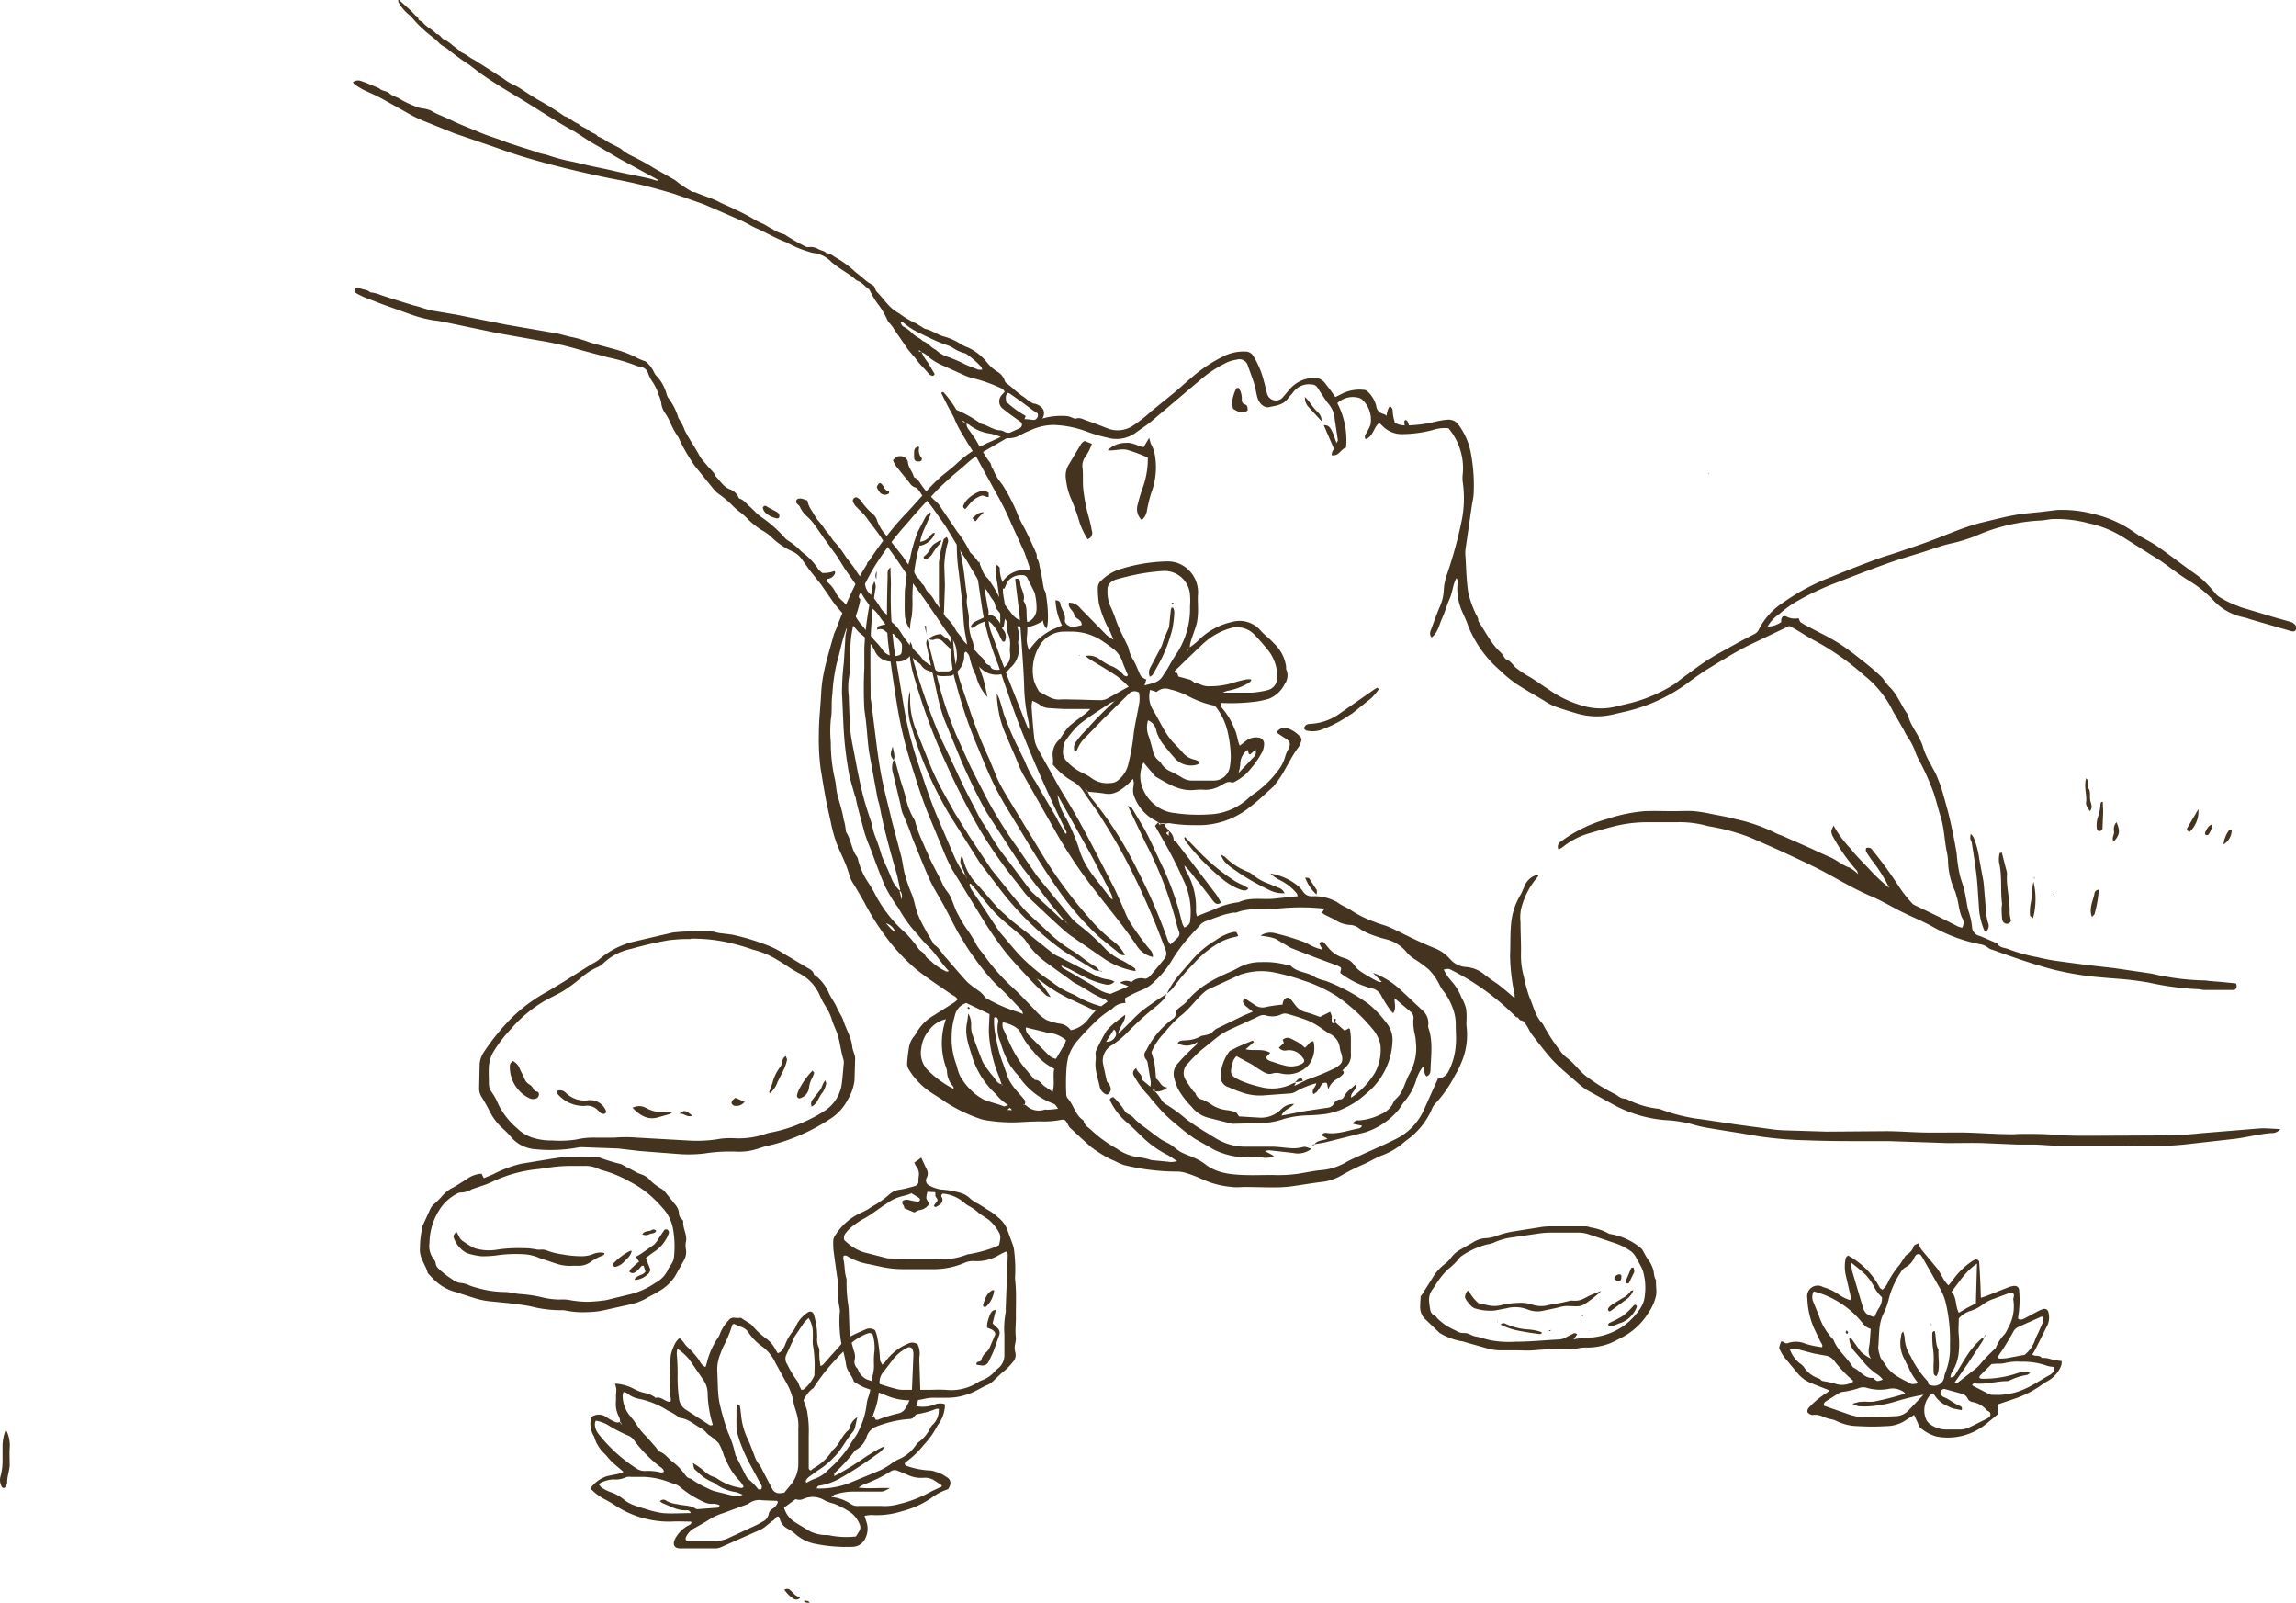 <svg xmlns="http://www.w3.org/2000/svg" viewBox="0 0 350.67 244.74" fill="#44341f" fill-rule="evenodd"><path d="M106 142.2h2.43c.48 0 1 .2 1.43.27l1.93.24a34.3 34.3 0 0 1 5.59 1.7 12.42 12.42 0 0 1 2.26 1.17l3.75 2.24c.37.22.76.4.9.88 0 .13.2.23.34.32a6.89 6.89 0 0 1 2 2.69c.35.73.87 1.4 1.18 2.13s.78 1.32 1 2c.42 1.33 1.2 2.52 1.36 4 .06.58.4 1.14.44 1.72l-.1 3.38a7.19 7.19 0 0 1-1 2.91 7.66 7.66 0 0 1-2.29 2.71 29.11 29.11 0 0 1-4.66 2.61 27.22 27.22 0 0 1-5.38 1.8c-.52.12-1 .3-1.56.47a9 9 0 0 1-3.05.41 25.57 25.57 0 0 0-5 .28 20.52 20.52 0 0 1-4.07.07l-5.83-.45-3.23-.38-5.37-.2a3.13 3.13 0 0 0-.81.05 23.09 23.09 0 0 1-6.48.26 5.34 5.34 0 0 1-3.9-2.08 14.15 14.15 0 0 0-1-1 8.89 8.89 0 0 1-2-2.53 26 26 0 0 0-1.35-2.41 2.43 2.43 0 0 1-.35-1.39l.07-3.42a3.68 3.68 0 0 1 .65-2 33.84 33.84 0 0 1 4.29-5.27 24.22 24.22 0 0 1 5.46-4l2.37-1.43 4.4-2.77a6.26 6.26 0 0 0 1-.61 12.6 12.6 0 0 1 5.29-2.77l6-1.4a23.35 23.35 0 0 1 3.25-.17m-.5 1.15a24.12 24.12 0 0 0-3.41.2 55.4 55.4 0 0 0-5.7 1.32 8.61 8.61 0 0 0-4.27 2.25 2.82 2.82 0 0 1-1 .61 10.31 10.31 0 0 0-2.42 1.61 24.57 24.57 0 0 1-2.48 1.85c-.92.57-1.9 1-2.86 1.53a20.32 20.32 0 0 0-5.33 4.42 21 21 0 0 0-2.58 3.35 5.07 5.07 0 0 0-.74 2.3c-.06.86 0 1.72 0 2.6a2.13 2.13 0 0 0 .43 1.35 8.8 8.8 0 0 1 1 1.83 11.48 11.48 0 0 0 2.87 3.67 6 6 0 0 0 2.62 1.52 9.43 9.43 0 0 0 2.73.35A16.81 16.81 0 0 0 88 174a11.73 11.73 0 0 1 3.06-.29h2.77a21 21 0 0 1 3.55 0l7.8.44a20.51 20.51 0 0 0 4.83-.27 11.53 11.53 0 0 1 2-.09 12.46 12.46 0 0 0 4.81-.62 6.82 6.82 0 0 1 1.1-.28 22.41 22.41 0 0 0 4.78-1.54 20.49 20.49 0 0 0 3.42-1.85 5.9 5.9 0 0 0 2.37-3.55c.2-1.17.26-2.37.38-3.56a1.72 1.72 0 0 0-.06-.64c-.36-1.14-.47-2.33-.8-3.5-.26-.94-.75-1.78-1-2.7a7.87 7.87 0 0 0-.75-1.61c-.35-.6-.74-1.2-1-1.84a6.9 6.9 0 0 0-3.37-3.57 23.22 23.22 0 0 1-2.21-1.38l-1.24-.75a13.16 13.16 0 0 0-3.46-1.4 32.28 32.28 0 0 0-4.06-1.15 24.4 24.4 0 0 0-5.33-.52M78.3 162a2.07 2.07 0 0 1 1 1c.22.55.53 1.06.76 1.6a1.77 1.77 0 0 0 .81 1 1.61 1.61 0 0 1 .61.7.6.6 0 0 0 .48.37.39.39 0 0 1 .34.46.63.63 0 0 1-.45.61 1.29 1.29 0 0 1-1.1-.1 5.3 5.3 0 0 1-2.88-4.9c0-.24.1-.44.47-.75m6.66 4.63a1.17 1.17 0 0 1 1.34.17 4.09 4.09 0 0 0 3.54 1.21 2.58 2.58 0 0 1 2.62 1.5.49.49 0 0 1 0 .44.44.44 0 0 1-.41.13 1 1 0 0 1-.56-.3 2.31 2.31 0 0 0-2.29-.9 5.23 5.23 0 0 1-4.13-1.89.75.75 0 0 1-.1-.32m11.57 2.5a2.17 2.17 0 0 1 2.07 0 5.35 5.35 0 0 0 3.57.6 1.47 1.47 0 0 1 .41.11 1.69 1.69 0 0 1-.35.24l-1.54.43c-1.67.57-2.9-.1-4.16-1.42m27.52-5.64c.1.13.26.28.24.37a4.92 4.92 0 0 1-.37.89 4 4 0 0 0-.41 1.37 1.91 1.91 0 0 1-1.42 1.6c-.17.06-.46-.22-.42-.4a3.42 3.42 0 0 1 .23-.77 11.83 11.83 0 0 1 2.15-3.07m-4.1-2.23c.08.24.23.45.2.62a6.86 6.86 0 0 1-.45 1.37l-1 2a3.88 3.88 0 0 1-1.15 1.7c-.07-.1-.14-.15-.13-.17l.5-1.37a6.76 6.76 0 0 1 1.18-2.46c.42-.47.13-1.2.87-1.7M124 169a1 1 0 0 1 .08-1.07l1.1-1.4c.38-.4.4-1.1.9-1.57 0 .24.15.42.1.54a3.79 3.79 0 0 1-.56 1.33c-.6.68-.75 1.7-1.66 2.14zm-10.27-.78a1.55 1.55 0 0 1-1.57.62c-.13 0-.27-.16-.37-.27s-.05-.42.1-.58a4.37 4.37 0 0 1 .45-.36l1.43.63z"/><path d="M105.74 170.34c-.84.37-1.3-.45-2-.27.84-.6.84-.6 2 .27m8.03-2.1l.03-.06-.07.03.04.03zm10.15.68l-.12.06-.06-.05h.2zm13.58-33.03l-.5-2.28c-1-3.52-2-7-2.67-10.62-.1-.43-.25-.84-.33-1.26l-1.25-6.82c-.24-1.54-.3-3.1-.48-4.67-.07-.66-.18-1.32-.26-2a61.25 61.25 0 0 1 0-6.21V99a44.58 44.58 0 0 1 .71-6.2c.15-1.1.36-2.17.55-3.25 0-.2.14-.4.27-.77a1.65 1.65 0 0 1 .14 1.27 59 59 0 0 0-.71 7.85c-.07 2.9 0 5.8 0 8.7a3.69 3.69 0 0 0 .08.46l.92 7.35c.22 1.58.45 3.17.78 4.74.44 2.1 1 4.17 1.48 6.25l1.43 5.4c.24 1 .3 2 .62 2.95a19.25 19.25 0 0 0 .85 2.49c.47 1 .62 2.18 1 3.24a19.1 19.1 0 0 0 1.17 2.41c.36.7.77 1.35 1.16 2 .07.13.13.3.24.37.8.5 1.18 1.4 1.85 2.05a130.34 130.34 0 0 0 3.14 3.6 6.31 6.31 0 0 0 .62.52c.7.62 1.63 1 2.12 1.85a.43.43 0 0 0 .19.13 22.18 22.18 0 0 0 4.49 2 8.73 8.73 0 0 1 1.13.43 1.67 1.67 0 0 0-.66-1.06c-1.08-1.13-2.12-2.3-3.3-3.32a33.77 33.77 0 0 1-3.5-4.25 26.3 26.3 0 0 1-1.74-2.65c-.35-.56-.72-1.12-1-1.7-.62-1.14-1.18-2.3-1.8-3.44s-1.3-2.23-1.9-3.38c-.48-.93-.87-1.9-1.28-2.88q-.9-2.18-1.77-4.35a36.91 36.91 0 0 0-1.43-3.6 5.62 5.62 0 0 1-.3-1.24l-1.17-4.9a2.9 2.9 0 0 1 .09-2c.1.06.25.12.27.2l.73 2.7c.3 1 .7 2.08.93 3.15a10.41 10.41 0 0 0 1.22 3 .71.71 0 0 1 .11.21 19.11 19.11 0 0 0 1.33 3.59c.22.6.53 1.17.77 1.76.65 1.56 1.57 3 2.22 4.54a7.29 7.29 0 0 0 .77 1.13c.7 1.06.9 2.32 1.56 3.4a16 16 0 0 0 1.19 2 17.55 17.55 0 0 1 1.57 2.54c.35.6.82 1.1 1.23 1.67a30.82 30.82 0 0 0 4.13 4.69c1.28 1.16 2.45 2.42 3.63 3.66a7.21 7.21 0 0 0 1.63 1.4 8.92 8.92 0 0 0 2.14.6 2.37 2.37 0 0 1 1.63 1 4.53 4.53 0 0 0 2.79-1.85 9.68 9.68 0 0 1 1-1.09l-4.06-1.9a24.5 24.5 0 0 1-4.2-2.6c-.25-.18-.54-.32-.8-.47v-.05a18.21 18.21 0 0 1 2.21 2.92c-.4-.16-.6-.18-.72-.3-.82-.78-1.66-1.55-2.43-2.4-1.36-1.47-2.76-2.92-4-4.5a57.18 57.18 0 0 1-3.26-4.76l-4.57-7.42a26.37 26.37 0 0 1-1.45-3.09l-2.43-5.87c-.56-1.43-1.06-2.88-1.53-4.34-.64-2-1.3-4-1.83-6s-.93-4-1.26-6q-.78-4.77-1.37-9.57a38.71 38.71 0 0 1-.16-4.57c0-1.85.05-3.7.1-5.55 0-.4-.1-.88.43-1.26 0 1 .08 1.9.07 2.82a59.51 59.51 0 0 0 .49 9.53l1.57 9.42a56.54 56.54 0 0 0 2.12 8.21c.9 2.72 1.78 5.44 2.9 8.1l2.68 6.24c.37.82.85 1.6 1.3 2.37.07.12.22.18.33.27l.2.5v.06l-.22-.5a9.83 9.83 0 0 0-.53-1.3 1.74 1.74 0 0 1 0-1.72l.23.67a8.22 8.22 0 0 0 1.71 3.3c1.18 1.26 2.28 2.6 3.43 3.88.42.46.9.87 1.37 1.3s.68.64 1.05.93c.7.57 1.4 1.1 2.12 1.66l4 3.2a4.68 4.68 0 0 0 .82.46l5.44 2.8a6.17 6.17 0 0 0 2.34.74 3.11 3.11 0 0 1 .79.31 1.38 1.38 0 0 1-1.48.4 12.79 12.79 0 0 1-2.34-.76c-1.07-.48-2.1-1.07-3.15-1.6-.4-.2-.8-.35-1.18-.53.08.13.13.32.25.4l4.37 2.54a2.75 2.75 0 0 1 .41.24 5.35 5.35 0 0 0 2.51 1.18l2.76-1.16-1.32-.53a1.74 1.74 0 0 1 1.77-.11 2.1 2.1 0 0 1 2-.53c.2.07.62-.16.8-.36.78-.88 1.52-1.8 2.26-2.7a1.27 1.27 0 0 0 .13-1.34 112.45 112.45 0 0 0-6.19-14.02c-1.14-2.16-2.4-4.23-3.7-6.3-.78-1.27-1.73-2.44-2.54-3.7a4.78 4.78 0 0 0-1.9-1.8 10.78 10.78 0 0 1-2.87-2.47 4.85 4.85 0 0 0 0-1.08 3.07 3.07 0 0 1 1-2.74c.3-.37.52-.78.8-1.16a5.58 5.58 0 0 1 .84-1c.76-.63 1.56-1.2 2.34-1.8.2-.15.37-.34.75-.7H163c-.94 0-1.88-.08-2.82-.14a2.58 2.58 0 0 1-1.51-.61 6 6 0 0 0-1-.49 4.55 4.55 0 0 0-.12.9c.12 1.6.23 3.22.42 4.82a4.29 4.29 0 0 0 .51 1.55l3.37 6.06c1 1.67 2 3.28 2.95 5 1.27 2.3 2.48 4.64 3.7 7l1.67 3.24c.53 1.1 1.08 2.36 1.6 3.55a11.26 11.26 0 0 0 1.4 2.57 39.28 39.28 0 0 0 2.39 3.21 1.5 1.5 0 0 1 .52 1.21 3.93 3.93 0 0 1-2.47-1.73c-1.94-2.92-4.2-5.6-6.33-8.37a74.28 74.28 0 0 1-5.68-8.38l-5.36-9.44c-.62-1.14-1-2.37-1.57-3.57l-1.38-3.25a16.83 16.83 0 0 1-1.05-5.52c.2.46.35.7.44 1a52.95 52.95 0 0 1 .63 2.15 44.08 44.08 0 0 0 2.39 5.51c.3.72.72 1.4 1 2.14a15.48 15.48 0 0 0 1.5 2.78c1 1.78 2.07 3.53 3.1 5.3.14.23.23.5.37.73l1.08 1.86c.1-.15.18-.2.17-.24q-4-8.1-7.28-16.5c-.74-1.9-1.38-3.85-2.06-5.78-.5-1.4-.93-2.85-1.48-4.23a38.69 38.69 0 0 1-2.26-8.78l-.72-4.87a1 1 0 0 1 .45-1.2l.47 2.2.8 4.76a2.51 2.51 0 0 1 .15.8 7.21 7.21 0 0 0 .59 3.55l2.3 6.3 3 7.57a2.53 2.53 0 0 0 .31.49h.05-.07a6.13 6.13 0 0 0-.06-1.14 26.7 26.7 0 0 1-.69-5.49c-.07-2.24-.25-4.47-.4-6.7l-.3-4.1-.67-5.53a.47.47 0 0 1 .75.37c0 1 .85 1.88.52 2.94.64.87.4 1.9.52 2.85a11.8 11.8 0 0 1 0 2.59 3.82 3.82 0 0 0 .33 2.06 16.44 16.44 0 0 1 1.33-1.59 10.48 10.48 0 0 1 1.7-1.25c.6-.36 1.27-.6 2-.92a9.62 9.62 0 0 1-1-3.84c.4 0 .7.16.74.5.12.88.87 1.55.7 2.54-.1.52.74 1.1 1.35 1a7.86 7.86 0 0 0 1.21-.25c.07-.9-1-.9-1.14-1.6s-1-1-.8-1.83a2.19 2.19 0 0 1 1.74.86l4 4.08a7.07 7.07 0 0 0 1.06.71l-.5-1.2a17.25 17.25 0 0 1-1.73-4.36 16.24 16.24 0 0 1-.16-2.32 1.52 1.52 0 0 1 .61-1.22 7.28 7.28 0 0 1 2.45-1.55 25.66 25.66 0 0 1 7.53-1.3 4.53 4.53 0 0 1 3.37 1.4 4.75 4.75 0 0 1 1.34 3.63c-.06.7 0 1.38 0 2.08a10.71 10.71 0 0 1-.16 2.2c-.26 1.06-.7 2.08-1 3.12a3.72 3.72 0 0 0-.09.68l-.23.24-.24.24.13.08.1-.34.25-.22a12.08 12.08 0 0 0 1.18-.93 10.42 10.42 0 0 1 5.28-2.94 4.24 4.24 0 0 1 4.31 1.28c.6.7 1.4 1.24 2 1.93a6 6 0 0 1 1.94 3.69.77.77 0 0 0 0 .34 2.21 2.21 0 0 1-.22 2.23 4.57 4.57 0 0 1-2.43 2.27 13.72 13.72 0 0 1-1.82.41 30 30 0 0 1-5.52.22c0 .23 0 .56.1.67a10.75 10.75 0 0 1 2 3.32c.42.8.4 1.64.8 2.54.34-.26.64-.48.92-.72a2.43 2.43 0 0 1 1.88-.52.94.94 0 0 1 .92 1 3.07 3.07 0 0 1-.31 1.24 14.71 14.71 0 0 1-2.53 3.38 8.3 8.3 0 0 1-1.54 1.07c-.16.1-.4.23-.54.17-.7-.26-1.16.2-1.72.48a4.72 4.72 0 0 1-2.36.64 9.6 9.6 0 0 0-1.42 0c-2.37.32-4.23-.9-6.13-2a2.15 2.15 0 0 1-.47-.52l-1.4-1.66a4.81 4.81 0 0 0-.29 3.48 6.12 6.12 0 0 0 2.65 3.44 5.61 5.61 0 0 0 2.52.82 24.7 24.7 0 0 0 5.15.19 9.23 9.23 0 0 0 5.9-2.39 10.42 10.42 0 0 1 .82-.67 15.44 15.44 0 0 0 3.66-3.46 6 6 0 0 0 1.21-2.24 4.83 4.83 0 0 1 .49-1.18c.42-.82.3-1.22-.5-1.7-.37-.23-.72-.47-1.08-.72-.05 0-.06-.14-.12-.27a1.41 1.41 0 0 1 1.63-.5 4.73 4.73 0 0 1 1.83 1.21.69.69 0 0 1 .17.86 3.71 3.71 0 0 1-.33.76c-1.33 1.7-2.08 3.78-3.43 5.48a5.38 5.38 0 0 1-.52.64c-1.17 1.05-2.3 2.15-3.56 3.1a12.44 12.44 0 0 1-8.33 2.72 21.86 21.86 0 0 1-3.87-.29 2.2 2.2 0 0 0-.79.1h-.56l-.37-.23c-.27-.16-.54-.32-.82-.46a6.8 6.8 0 0 1-3-3.87 2.89 2.89 0 0 1 0-1.14 1.85 1.85 0 0 0-.09-1.17 8.57 8.57 0 0 1-.8.85c-1 .84-2 1.66-3.44 1.4-.88-.15-1.78-.2-2.67-.3l-.27-.24-.15-.07h.17l.26.25a4.19 4.19 0 0 0 .52 1 52.93 52.93 0 0 1 3.28 4.41 59 59 0 0 1 3.85 6.73 80.62 80.62 0 0 1 4.58 10.58 3.93 3.93 0 0 0 .41.68l1.07-1a.88.88 0 0 0 .21-1.07 7.68 7.68 0 0 1-.37-1.24 58.07 58.07 0 0 0-4.75-12.27l-2.67-5.6c.36.17.54.2.6.3l1.8 3c1 1.76 1.75 3.6 2.63 5.4a44.91 44.91 0 0 1 2.64 6.8c.25.83.43 1.67.67 2.5a3.06 3.06 0 0 0 .31.59c.5-.24.84-.55.87-1a11.19 11.19 0 0 0-.85-5.88c-.38-.78-.7-1.58-1.08-2.35-.5-1-1-2-1.56-3l-1.87-3.3.56-.62a.78.78 0 0 0 0 .22 2 2 0 0 0 .2.31c0-.1.08-.2.13-.3h.58c-.06.56.47.8.7 1.2-.57.28-.57.28-.08.7 0-.26 0-.48.06-.7a1.78 1.78 0 0 1 .7 1.43h-.05.07a1.9 1.9 0 0 1 .45.34q3 3.92 6 7.87a12.5 12.5 0 0 1 .76 1.29c-.58.38-.9.1-1.18-.25l-1.73-2.24c-.3-.4-.65-.8-1-1.2a15.43 15.43 0 0 0-1.68-2 3 3 0 0 0 .23.8 10.89 10.89 0 0 1 1.53 6.1 4.48 4.48 0 0 0 .14.86c.9-.37 1.72-.7 2.55-1a11.47 11.47 0 0 1 3.82-1.14c1.68-.8 3.48-.4 5.23-.53l3.82-.4c-.1-.2-.1-.37-.2-.46a7.86 7.86 0 0 0-2.56-2 5.6 5.6 0 0 1-1.43-1 8.94 8.94 0 0 1 4.34 2 4.09 4.09 0 0 1 .61.7 1.56 1.56 0 0 0 1.49.77 7 7 0 0 1 3.51.78.74.74 0 0 1 .22.1c.7.57 1.6.85 2.3 1.36a16.68 16.68 0 0 0 3.34 1.64c.8.35 1.65.53 2.43.87 1.12.5 2.2 1.08 3.3 1.6s2.4 1.14 3.66 1.62a6.25 6.25 0 0 1 2.27 1.65 3.47 3.47 0 0 0 2.31 1.18 4.89 4.89 0 0 1 2.81 1.08c.64.5 1.32 1 2 1.44.9.65 1.74 1.42 2.7 2.22a2.68 2.68 0 0 0 0-.55 31.07 31.07 0 0 1-.69-5.93c.08-1.6 0-3.22.16-4.82a10.23 10.23 0 0 1 1.43-4.44c.2-.33.33-.7.5-1.06a3 3 0 0 1 2.26-2.07c-.05.16-.05.28-.1.34a11.76 11.76 0 0 0-2.54 4.84 6.37 6.37 0 0 0-.11 2.1c0 1.6.1 3.2.07 4.82a11.93 11.93 0 0 0 .43 3.47 23 23 0 0 0 .85 3.13c.6 1.34.86 2.84 1.94 4a.72.72 0 0 1 .2.29 28.15 28.15 0 0 0 2.48 3.83 5.65 5.65 0 0 0 1.3 1.33c1 .78 1.68 1.8 2.67 2.6a28.61 28.61 0 0 0 4.12 2.61c.23.12.47.24.7.38a2.06 2.06 0 0 0 1.28.52.64.64 0 0 1 .33.12 13.64 13.64 0 0 0 4.8 1.41 1.38 1.38 0 0 1 .34.12 26.2 26.2 0 0 0 4.29 1.19 14.38 14.38 0 0 0 1.62.25l5.5.82 5.7.77a18.4 18.4 0 0 0 1.64.13l6.48.2 9.1-.07c1.88 0 3.77.16 5.65.2s3.6 0 5.4 0c2.16 0 4.32.17 6.47.24.8 0 1.57.07 2.35 0a66.26 66.26 0 0 1 7.19.19c1.42.08 2.84.07 4.25.07l11.08-.05a55.13 55.13 0 0 0 5.76-.34l8.94-.73c1-.06 2 .07 3.12.1a1.63 1.63 0 0 1-1.34.61c-1.9.13-3.72.65-5.6.88l-7.74.87c-3.78.4-7.56.15-11.34.2H315c-1.42 0-2.83-.14-4.25-.2h-2.72l-5.2-.22c-1.73-.05-3.54 0-5.3 0l-9.1-.3h-3.66c-2.87 0-5.75 0-8.6-.12a57.74 57.74 0 0 1-7.76-.65c-2.47-.45-5-.8-7.45-1.23a18 18 0 0 1-2.42-.55 19.3 19.3 0 0 0-4.07-.65 19.8 19.8 0 0 1-7.77-2.22l-4.34-2.38a12.65 12.65 0 0 1-1.64-1.3c-1.15-1-2.36-2-3.4-3.07s-2.2-2.64-3.27-4c-.36-.45-.57-1-.9-1.5-.22-.3-.36-.7-.84-.76-.2 0-.34-.3-.5-.47-.1 0-.25 0-.32-.1a37.66 37.66 0 0 0-9.79-7.11c-.44-.24-.45-.23-1.2-.08a7.41 7.41 0 0 0 1.12 1.69 8.37 8.37 0 0 1 1.6 2.58 6.35 6.35 0 0 1 .7 1.71 10 10 0 0 1 .06 1.82 7.3 7.3 0 0 0 0 .81 10.76 10.76 0 0 1-.46 4.75 15.75 15.75 0 0 1-.78 1.85c-.18.4-.42.75-.62 1.13a18.82 18.82 0 0 1-3 4.23 2.52 2.52 0 0 0-.41.69 11.4 11.4 0 0 1-3.68 4.65c-.36.25-.68.54-1 .8a11.13 11.13 0 0 1-2.85 1.62c-1.1.4-2.1 1.08-3.2 1.52a32.71 32.71 0 0 0-3.23 1.65 7.48 7.48 0 0 1-2.77.91c-1.68.2-3.34.5-5 .72a22.09 22.09 0 0 1-2.7.12c-1.33 0-2.67-.05-4-.06-.7 0-1.42.1-2.12 0a13.61 13.61 0 0 1-4.54-1.18 19.12 19.12 0 0 0-2.63-1 4.68 4.68 0 0 0-1.4-.17 34.21 34.21 0 0 1-7.93-1 8.43 8.43 0 0 1-1.28-.56c-.43-.2-.87-.36-1.28-.6a20.28 20.28 0 0 1-2.46-1.59c-1.15-1-2.2-2-3.28-3a2.51 2.51 0 0 1-.29-.51c-.36-.65-.5-.76-1.2-.6a14 14 0 0 1-3 .2c-1.1 0-2.2.07-3.3.13a24.3 24.3 0 0 1-4.82-.28 5.22 5.22 0 0 1-1-.23 23.93 23.93 0 0 1-5.39-2.6c-.66-.5-1.37-.9-2.06-1.36a11.25 11.25 0 0 1-3.55-3.68 1.62 1.62 0 0 1-.2-.89 22.76 22.76 0 0 1 .27-2.33 3.43 3.43 0 0 1 .75-1.71 3.87 3.87 0 0 0 .46-.68 7.06 7.06 0 0 1 2.66-2.6l3-1.9a3.51 3.51 0 0 0 .56-.49c-.22-.47-.7-.6-1.07-.86-1.76-1.25-3.6-2.4-5.27-3.76a29.55 29.55 0 0 1-4.19-4.39 40 40 0 0 1-3.71-5.81c-.57-1-1.14-2-1.77-3a4.56 4.56 0 0 1-.58-1.39 17.6 17.6 0 0 0-.74-2c-.45-1.08-1-2.13-1.35-3.23a25.05 25.05 0 0 1-.7-2.71l-.6-2.74c-.36-1.8-.64-3.6-.94-5.42a34.72 34.72 0 0 1-.26-5.28c0-2.12.26-4.23.36-6.34.16-3.06 1.16-5.92 1.93-8.83a6.17 6.17 0 0 1 .29-.65 74 74 0 0 1 3.23-7.44 52.25 52.25 0 0 1 3.75-5.84 43.06 43.06 0 0 1 3.43-4.18c1.78-1.82 3.36-3.83 5.23-5.57.9-.86 2-1.57 2.88-2.44a17.14 17.14 0 0 1 5.13-3.3l6.63-3.06a10.37 10.37 0 0 1 5.06-.83 2.71 2.71 0 0 1 .67.2c.22.07.48.24.66.18.6-.22 1.08.1 1.58.27 1.08.37 2.14.78 3.2 1.2a4.23 4.23 0 0 0 3.73-.26 20.85 20.85 0 0 0 3-2.33l3.48-2.82c.88-.73 1.7-1.5 2.58-2.24a22.25 22.25 0 0 1 4.87-3.28 6.81 6.81 0 0 1 3.52-.78 1.36 1.36 0 0 1 1.08.59 13.26 13.26 0 0 1 1.69 4c.2.6.26 1.2.47 1.8a1.39 1.39 0 0 0 2.5.48c.37-.4.7-.84 1.07-1.25a5 5 0 0 1 3.21-1.58 2.06 2.06 0 0 1 2.08.79l.77 1 .8 1.12 1.24-.62a6.06 6.06 0 0 1 3.11-.48.79.79 0 0 1 .53.21A4.51 4.51 0 0 1 210.2 62a1.33 1.33 0 0 0 1 1.18 1.62 1.62 0 0 1 .78.5 3.43 3.43 0 0 0 2.84 1.28 19.86 19.86 0 0 0 4.55-.61 13 13 0 0 1 1.75-.27 1.86 1.86 0 0 1 1.68.83 10.53 10.53 0 0 1 1.9 4.58 26.55 26.55 0 0 1 .37 6 12.66 12.66 0 0 1-.24 1.48l-1 6.88a4.92 4.92 0 0 0 0 1.15c.1 1.8.14 3.6.4 5.38a15.82 15.82 0 0 0 1.09 3.19c.15.4.47.7.46 1.16a.54.54 0 0 0 .14.32c1.05 1.56 1.85 3.3 3.3 4.58a3.79 3.79 0 0 1 .34.45c.16.2.3.53.5.6.73.26 1.07 1 1.62 1.4a15 15 0 0 0 1.91 1.26c1 .58 1.93 1.3 2.92 1.92a16.84 16.84 0 0 0 5.82 2.66 9.66 9.66 0 0 0 4.66-.08c.45-.12.9-.22 1.37-.33a23 23 0 0 0 7.29-3c.56-.36 1.05-.82 1.6-1.2 1.18-.86 2.33-1.74 3.56-2.53s2.44-1.43 3.68-2.12 2.2-1.2 3.33-1.78a1.55 1.55 0 0 0 .83-.8 10.39 10.39 0 0 1 3.59-4 32.82 32.82 0 0 1 7.5-4c2.2-.92 4.45-1.8 6.7-2.63 1.22-.46 2.47-.8 3.7-1.23 1.82-.62 3.65-1.22 5.45-1.92 2.1-.8 4.15-1.7 6.3-2.3a13.78 13.78 0 0 1 .92-.24c1.6-.38 3.2-.8 4.82-1.1 1.43-.26 2.9-.35 4.33-.52l2.22-.27a18.78 18.78 0 0 1 5.48.59 17.62 17.62 0 0 1 6.56 3c1 .7 2.13 1.18 3.13 1.86 1.6 1.1 3.15 2.3 4.72 3.44.82.6 1.68 1.17 2.44 1.84a24.43 24.43 0 0 1 1.76 1.9 2.81 2.81 0 0 0 .66.63 14.44 14.44 0 0 0 2.73 1.35c.22.06.43.2.66.26l5.15 1.55 2.36.66a1.37 1.37 0 0 1 .59.35.69.69 0 0 1 .22.85c-.18.38-.53.26-.83.18l-6.23-1.8a7.24 7.24 0 0 0-.79-.25 8.67 8.67 0 0 1-4.85-2.73 17.48 17.48 0 0 0-3.67-2.91c-1.47-.9-2.82-2-4.27-3L324.22 82a16.16 16.16 0 0 0-5.22-2.1 19.06 19.06 0 0 0-5.26-.65c-.7 0-1.4.2-2.1.23a27.77 27.77 0 0 0-9.81 2.32 24.15 24.15 0 0 1-3.92 1.2c-1.45.33-2.86.87-4.28 1.32-1.84.58-3.7 1.1-5.5 1.76C285.53 87 283 88 280.4 89a42 42 0 0 0-6.06 2.87 16.28 16.28 0 0 0-2.57 1.88 5.67 5.67 0 0 0-1.85 2v-.06a3.91 3.91 0 0 0 2.14-.71 1.62 1.62 0 0 1 0-.44c.13-.45.36-.56.78-.4a2.81 2.81 0 0 0 1.86.26c.12.23.18.52.35.64a11.32 11.32 0 0 0 1.22.7c1.52.8 3.1 1.55 4.54 2.46s2.6 1.86 3.86 2.84c.9.72 1.8 1.47 2.64 2.27.45.42.7 1 1.16 1.46 1.34 1.22 1.9 3 2.93 4.36.4 1.86 1.88 3.23 2.34 5.08a13.81 13.81 0 0 0 1.18 2.57c.33.66.74 1.28 1 2a19.32 19.32 0 0 1 .78 2.21c.4 1.43.83 2.86 1.15 4.32.38 1.67.73 3.36 1 5.06a22.49 22.49 0 0 0 .53 3.48c.22.72.48 1.42.65 2.15s.3 1.53.43 2.3a7.16 7.16 0 0 0 .19.8 10.85 10.85 0 0 1 .54 2.4 1.45 1.45 0 0 0 1.06 1.38c.85.3 1.67.7 2.5 1.05.1 0 .27.07.3.15.42.72 1.22.6 1.83.9a25.26 25.26 0 0 0 4.31 1.18 29.22 29.22 0 0 0 3.6.66c2.68.38 5.37.7 8.06 1l5.47.8c.78.12 1.53.37 2.3.46a36 36 0 0 0 5.85.62 6 6 0 0 1 .94.09l2.1.17 2 .2c.23.6 0 1-.44 1h-4.36c-.4 0-.78-.14-1.17-.13a43.31 43.31 0 0 1-7.35-1c-1.05-.17-2.1-.33-3.15-.44-1.3-.14-2.6-.2-3.88-.33a46.58 46.58 0 0 1-7.66-1.24c-3.1-.82-6.15-1.9-9.2-3a1.66 1.66 0 0 1-.63-.29 2.75 2.75 0 0 0-1.4-.58 23.88 23.88 0 0 1-7.15-2.68c-1.48-.82-3.06-1.45-4.58-2.2s-3.1-1.72-4.73-2.4c-2.54-1.08-4.9-2.5-7.32-3.8-2.16-1.13-4.4-2.14-6.6-3.17q-2.23-1-4.53-2a31.22 31.22 0 0 0-5.78-1.63c-.3-.06-.62-.1-.92-.18a15.61 15.61 0 0 0-4.56-.54h-4.5a20.75 20.75 0 0 0-5.49.73c-1.18.3-2.35.66-3.52 1a11.5 11.5 0 0 0-4 2.13 4 4 0 0 1-.56.29.88.88 0 0 1 .32-1.17 21.75 21.75 0 0 1 7.17-3.5 24.27 24.27 0 0 1 5.65-1.17c1.45-.06 2.9 0 4.37 0 1.06 0 2.12-.07 3.18 0a20.35 20.35 0 0 1 2.56.41c1.27.24 2.55.47 3.8.8a25.84 25.84 0 0 1 5.85 2c.5.28 1.08.46 1.62.7l3.95 1.74c1 .46 2 .95 3 1.37s1.88 1.25 3 1.6a6.09 6.09 0 0 1 1.29 1c-.12-.37-.13-.5-.2-.55a27.83 27.83 0 0 1-3.59-5.09 2 2 0 0 1-.3-.87c0-.23.16-.47.34-.92a16.54 16.54 0 0 0 2.59 3.52c.86 1.13 1.88 2.07 2.83 3.1a27.08 27.08 0 0 0 3.09 2.91 22.93 22.93 0 0 0-2.77-4.37c-.26-.4-.55-.77-.77-1.2-.08-.13 0-.48 0-.52a1.07 1.07 0 0 1 .64 0 .8.8 0 0 1 .34.32 63.78 63.78 0 0 1 4 5.5 18.4 18.4 0 0 0 2 2.56 1.16 1.16 0 0 0 .36.3l3.7 1.78 3 1.52a3 3 0 0 0 .63.18 1.41 1.41 0 0 0 0-1.5c-.53-1.1-.5-2.36-.92-3.5a3.74 3.74 0 0 0-.12-.45 12 12 0 0 1-1.12-4.9 11 11 0 0 0-.19-1.28c-.36-1.73-.38-3.5-.9-5.2-.38-1.23-.68-2.48-1.08-3.7a36.49 36.49 0 0 0-2.38-5.28 10.12 10.12 0 0 1-.34-.75 10.11 10.11 0 0 0-1.38-2.72 7.26 7.26 0 0 1-.44-.83l-1.4-2.44c-.06-.1-.15-.2-.2-.3a15.82 15.82 0 0 0-4.49-5.67 39.37 39.37 0 0 0-7.8-5.44c-.9-.48-1.75-1.05-2.63-1.57-.34-.2-.7-.37-1-.55l-6.4 3.06c-2.08 1.06-4 2.27-6 3.48-1.17.72-2.28 1.54-3.38 2.36a26 26 0 0 1-9.77 4.3l-1.38.32a10.67 10.67 0 0 1-5.58-.17c-1.17-.34-2.34-.7-3.48-1.12a9.82 9.82 0 0 1-1.45-.8c-1.45-.87-2.93-1.7-4.33-2.62a20.23 20.23 0 0 1-2.41-2 17.68 17.68 0 0 1-4.87-6.81c-.27-.8-.66-1.58-1-2.38a8.45 8.45 0 0 1-.61-4.27 1 1 0 0 0 0-.35c0-.07-.1-.12-.22-.27-.52 1-.56 2.14-1 3.12s-.7 2-1.16 3-.6 2.13-1.6 2.92a1 1 0 0 1-.16-1c.47-1.25.9-2.5 1.43-3.74a6.93 6.93 0 0 0 .59-2.5 7.93 7.93 0 0 1 .42-2.19 67.5 67.5 0 0 0 2.34-8.52 17.41 17.41 0 0 0 .13-5.85 4.7 4.7 0 0 1 0-1.06 9.43 9.43 0 0 0-2.18-7.09 5.7 5.7 0 0 0-2.48.3 19.4 19.4 0 0 1-4.56.6 4.1 4.1 0 0 1-3-1.22l-.53-.5c-.88.7-.9 2.08-2.08 2.48-.23-.36-.06-.62.1-.9a7.06 7.06 0 0 0 .63-1.26 4.13 4.13 0 0 0-1.3-3.91 1.44 1.44 0 0 0-.53-.25 3.46 3.46 0 0 0-3.22.83 12.13 12.13 0 0 1 1.33 6.79c-.8.2-1.06 1.36-2.2 1.15a4.65 4.65 0 0 1 .1-.53 3.63 3.63 0 0 1 .27-.42l-1.57-3.63c.66 0 .92.2 1.3 1 .25.53.4 1.1.65 1.73.08-.17.2-.32.2-.45l-.6-4a4.56 4.56 0 0 0-1-1.74c-.52-.74-1-1.48-1.5-2.25a1 1 0 0 0-.86-.5 3 3 0 0 0-2.9 1.23c-.2.3-.5.52-.68.8-.72 1.1-1.9 1.2-3 1.43-.7.14-1.47-.53-1.74-1.45-.2-.67-.27-1.4-.48-2.06-.3-1-.67-1.92-1-2.86a1.33 1.33 0 0 0-1.7-.88 5.88 5.88 0 0 0-1.25.32 18.08 18.08 0 0 0-4 2.52l-7.84 6.63c-.75.63-1.6 1.14-2.38 1.73a5 5 0 0 1-4.29.7 23.77 23.77 0 0 1-3.16-.93 15.6 15.6 0 0 0-5.06-1 8.52 8.52 0 0 0-3.09.63l-1.4.6a.78.78 0 0 1-.44.09c-.84-.27-1.44.26-2.07.62l-3.87 2.25a13.06 13.06 0 0 0-2.39 1.72c-.8.75-1.7 1.42-2.5 2.15s-1.58 1.43-2.3 2.2c-1.45 1.55-2.9 3.1-4.26 4.73a46.7 46.7 0 0 0-5.28 7.08c-.67 1.2-1.3 2.43-1.93 3.65-.13.26-.35.56 0 .84.05 0 0 .22 0 .33a14.23 14.23 0 0 1-.49 1.81 18 18 0 0 0-1 6.47 18.52 18.52 0 0 1-.24 3.64 10.55 10.55 0 0 0 0 2.57c.07 1.76.1 3.53.25 5.3.12 1.27.42 2.54.65 3.8l.53 2.77c.28 1.3.55 2.6.9 3.88s.78 2.53 1.2 3.8a10.3 10.3 0 0 0 .47 1.79 31.17 31.17 0 0 1 1.05 3.09c.43 1.12 1 2.18 1.43 3.3a4.92 4.92 0 0 0 1.25 1.93l.35 1.42c.12-.74 0-1.12-.37-1.4m.22 7.6v-.06m33.13-36.92l-.26.25-.2.27a3.73 3.73 0 0 0-.74.31c-1.6 1.07-3.26 2.08-4.75 3.3a15 15 0 0 0-2.12 2.6 1.07 1.07 0 0 0-.19.55c-.06.75-.27 1.47.34 2.2a7.63 7.63 0 0 0 2.41 1.9 7.92 7.92 0 0 1 1.43.79 4.08 4.08 0 0 0 3 .82 1.82 1.82 0 0 0 1.27-.52 4.38 4.38 0 0 0 1.45-2.37 36.94 36.94 0 0 0 .73-3.8c.14-1.78.6-3.54.9-5.3a4.62 4.62 0 0 0 0-1.81 1.19 1.19 0 0 0-1.62.26l-3.87 3.8-2.55 2.63a5.45 5.45 0 0 0-1.4 2c0 .12-.2.2-.37.38a1.62 1.62 0 0 1 .09-1.42 12.92 12.92 0 0 1 1.84-2.13c.7-.85 1.47-1.62 2.24-2.4.6-.6 1.25-1.2 1.88-1.78l.2-.26.28-.24h-.06M145.3 149c.12.06.07 0 0 0m15.64-28.65h.06m12-16.1v.05M129.7 95h.1v-.08l-.1.15zm.5-1.12v.1h-.08l.1-.1-.06-.12h.1v.12m5.88 48l.64.53a2.19 2.19 0 0 0-1.47-1.44c.28.3.55.6.83.93zm55.6-27.38l-.82.7c-.12-.07-.17-.08-.18-.1l-.2-.6a2.71 2.71 0 0 0-1.11 2.18 7.38 7.38 0 0 1-.27 1.37h-.01l2.3-2.42a1 1 0 0 0 .29-1.16.38.38 0 0 0 .1 0 .2.2 0 0 0 0-.08l-.12.13m-30.22 6.78a9 9 0 0 0 1.37 3.72 30 30 0 0 1 2.11 5.12 11.5 11.5 0 0 0 1.24 2.51c.7 1.1 1.54 2.08 2.32 3.1a44.06 44.06 0 0 0 1 1.29 2 2 0 0 0 .38.32 2.39 2.39 0 0 0-.28-1l-2.48-4.83c-1.06-2-2.17-3.93-3.26-5.88q-1.2-2.16-2.42-4.32m-5 47.37a.53.53 0 0 1 .22.08 2.79 2.79 0 0 0 2.82.66c.16-.06.4.05.58 0 .5 0 1-.1 1.5-.14-.47-.7-.48-.68-.77-.8a10.86 10.86 0 0 1-5.17-4.07c-.17-.26-.4-.47-.6-.7l-.7-.92a14.69 14.69 0 0 1-1.55-3.65 5.17 5.17 0 0 1-.37-3.1.66.66 0 0 0 0-.34c-.1-.27-.22-.5-.6-.34a10.19 10.19 0 0 0 .27 3 20.92 20.92 0 0 0 .93 3.62c.33.82.58 1.68.9 2.5.57 1.43 1.72 2.4 2.64 3.57 0 .2 0 .4-.07.58h-.2a.37.37 0 0 1 .05.11l.12-.14m-12-13a4.27 4.27 0 0 0-2.59 1.71 5 5 0 0 0-1.18 2.73 3.74 3.74 0 0 0 1.11 3.46 15.72 15.72 0 0 0 3.81 2.74v-.3a3.65 3.65 0 0 1-1-2.45 2.07 2.07 0 0 0-.16-.56 11.16 11.16 0 0 1 0-7.35zm2.3 8.88a8.08 8.08 0 0 0 1.48 1.92 8.2 8.2 0 0 0 2.07 1.52c1 .4 2 .58 3 1 .12 0 .32-.1.66-.2a7.07 7.07 0 0 1-1.86-1.65 13 13 0 0 1-3.63-5.67c-.5-1.67-1.18-3.34-.83-5.16.1-.5.15-1 .22-1.5a3.3 3.3 0 0 1 .43 1.93 4.91 4.91 0 0 0 .15 1.16 136.28 136.28 0 0 0 1.53 4.1 2.69 2.69 0 0 0 .33.6 16.94 16.94 0 0 0 1.33 1.79c.4.43.6 1.14 1.35 1.2a1.23 1.23 0 0 1 0 .2l.12-.08-.16-.1c-.16-.48-.32-1-.5-1.44a20.91 20.91 0 0 1-1.28-4.85 14.61 14.61 0 0 1-.16-1.74c0-.88.07-1.76.1-2.68l-3.55-1.7a2.56 2.56 0 0 0-1.76 2 10.43 10.43 0 0 0-.47 3 11 11 0 0 0 .6 4.09c.17.43.25.9.4 1.35s.3.7.44 1.06zm35.54-60.25a3.76 3.76 0 0 1 1 .25 2.9 2.9 0 0 0 1.49.28 11.72 11.72 0 0 0 3.37-.47 19.58 19.58 0 0 1 2.16-.57 3 3 0 0 1 .74 0 1.11 1.11 0 0 1 0 .21 2 2 0 0 1-.35.31 9.43 9.43 0 0 1-3.29 1.23 4.18 4.18 0 0 0-.68.27h4.4a13.46 13.46 0 0 0 2.44-.38 2 2 0 0 0 1.48-1.64 6.63 6.63 0 0 0-1.49-4.57 40.65 40.65 0 0 0-1.94-2.2 3.65 3.65 0 0 0-3.89-1 10.26 10.26 0 0 0-4.2 2.51c-1.4 1.3-2.78 2.66-4.16 4v.22c.4 0 .4 0 .58.6l1.47.4a1.54 1.54 0 0 1 1 .63m-5.24 12a3.27 3.27 0 0 0 1.4 1.38 19.32 19.32 0 0 1 2 1.07 2.76 2.76 0 0 0 1.46.41h3.3a2.48 2.48 0 0 0 2.47-2.13 9.2 9.2 0 0 0 .12-2.1 18.55 18.55 0 0 0-.52-3.46 9.62 9.62 0 0 0-1.74-3.56 1 1 0 0 0-.59-.27 15.14 15.14 0 0 1-3.82-1.48 11.45 11.45 0 0 0-2.63-.93 1.9 1.9 0 0 0-2 .4l-1-.32a3.92 3.92 0 0 0 .44 3.08c1 1.6 1.73 3.42 3 4.85.5.54 1 1 1.5 1.6a3.21 3.21 0 0 0 1.75 1.1c.34.1.7.15.84.54l-.2.17a.85.85 0 0 1-.22.09 3.3 3.3 0 0 1-3.48-1.16c-.45-.48-.85-1-1.28-1.53a6.68 6.68 0 0 1-1.39-2.43 2.12 2.12 0 0 0-1.28-1.66 3.74 3.74 0 0 0 .16 2.58c.2.67.4 1.35.56 2a2.6 2.6 0 0 0 1 1.65zm-7.28 51.1a9.25 9.25 0 0 1 1.78 2.09 1.43 1.43 0 0 0 .75.66 2.48 2.48 0 0 1 .81.65 11.42 11.42 0 0 0 1.4 1.19c.88.62 1.7 1.3 2.6 1.92.48.33 1.05.53 1.54.85s1 .84 1.6 1.15 1.28.53 1.9.82a8 8 0 0 1 1.65.92c1.72 1.4 3.78 1.64 5.87 1.73 1.5.06 3 0 4.48 0a22.3 22.3 0 0 0 4-.19c1.24-.2 2.48-.48 3.72-.57a9.13 9.13 0 0 0 3.75-1.3c.76-.4 1.57-.73 2.35-1.1 1.65-.75 3.32-1.46 4.93-2.27a9.09 9.09 0 0 0 4.38-4.44l2.17-4.83a2 2 0 0 0 1.6-1.08 10.11 10.11 0 0 0 1.13-4.05c.1-1 0-2 0-3a7.05 7.05 0 0 0-.5-2.75 9.36 9.36 0 0 0-1.49-2.63 6.52 6.52 0 0 1-.48-.8 8.68 8.68 0 0 0-1.68-2.39 20.16 20.16 0 0 0-2-1.47 5.4 5.4 0 0 1-1.24-1 5.89 5.89 0 0 0-3.19-2.11 18 18 0 0 1-2.46-.78 7.68 7.68 0 0 1-1.66-.86 2.53 2.53 0 0 0-1.39-.56 4.44 4.44 0 0 1-2.23-.7c-.5-.3-1.05-.54-1.57-.8-.2-.1-.37-.24-.55-.36.13-.2.2-.34.4-.64-1-.07-1.88-.16-2.73-.17a34.94 34.94 0 0 0-4.57.19c-2.05.23-4.17-.22-6.18.6a3.28 3.28 0 0 1-.46 0c-.5.1-1 .2-1.5.35a46.05 46.05 0 0 0-2.33.84 2.68 2.68 0 0 0-1.13.57c-.56.72-1.23 1.3-1.8 2a23.17 23.17 0 0 0-2.6 3.5 14.2 14.2 0 0 1-2.59 3.17c-.06.05-.1.12-.16.17a5.73 5.73 0 0 1-1.83 1.21 21.22 21.22 0 0 0-2.58 1.25c0 .3 0 .5.06.75a2.58 2.58 0 0 0-2 .85c-.2.18-.48.28-.7.45a14.5 14.5 0 0 0-1.57 1.24 44.82 44.82 0 0 0-3.16 3.31 7.18 7.18 0 0 0-1.33 2.46 12.15 12.15 0 0 0-.29 2.29 32.79 32.79 0 0 0 0 3.29 1 1 0 0 0 .2.63c.94 1 1.16 2.6 2.43 3.4.13.77.78 1.07 1.28 1.56a19.68 19.68 0 0 0 3.86 2.78 7.32 7.32 0 0 0 3.57 1.32 9.28 9.28 0 0 1 1.6.38 5.2 5.2 0 0 0 .69.08l1.87.18a2.76 2.76 0 0 0 1.42-.1c-.64-.4-1.1-.77-1.6-1a15.71 15.71 0 0 1-3.85-2.82c-.8-.75-1.55-1.56-2.4-2.23a10.28 10.28 0 0 1-2.33-3.08c-.2-.32 0-.5.4-.62m4.85-62.88c1-.3 2-.37 2.64-1.26l.9-1.38a25.46 25.46 0 0 1 1.46-2.42 12.53 12.53 0 0 0 1.91-7 10.34 10.34 0 0 0 0-1.76 3.91 3.91 0 0 0-4-3.65 30.75 30.75 0 0 0-4.08.52 40.8 40.8 0 0 0-3 .72c-1 .28-1.56.8-1.52 1.68a5.66 5.66 0 0 0 .4 2.39c.4.8.7 1.65 1 2.5.45 1.2 1.06 2.32 1.6 3.47a2.14 2.14 0 0 1 .22.52 5 5 0 0 0 .69 1.73c.36.6.6 1.27.9 1.9a2.8 2.8 0 0 0 .38.73 3 3 0 0 0 .75.42 27.12 27.12 0 0 0-.3.93m-2.72-1.4l.2-.2c-.3-.7-.62-1.4-.87-2.13a4.11 4.11 0 0 0-1.52-2c-.4-.3-.82-.62-1.25-.9a8.47 8.47 0 0 0-5-1.62h-1a4.4 4.4 0 0 0-4 2.42 7.09 7.09 0 0 0-.7 5.12 7.38 7.38 0 0 0 .82 1.67c1 .44 1.9 1.25 3.14 1.16a15.14 15.14 0 0 1 1.65 0c1.57 0 3.14.1 4.7.1a2.31 2.31 0 0 0 1-.31c.83-.44 1.64-.92 2.46-1.38l.68-.36a16 16 0 0 0-1.76-1.6c-1.4-.94-2.87-1.78-4.3-2.67-.2-.12-.36-.3-.54-.43a2.74 2.74 0 0 1 2.06.42 11.9 11.9 0 0 0 1.58 1 4.59 4.59 0 0 1 2.19 1.48c.1.13.33.16.5.23M129.4 96h-.14l-.47 1.43c-.36 1.3-.62 2.6-1 3.86a27.2 27.2 0 0 0-.66 4.73c-.2 1.26 0 2.6-.24 3.85a18.32 18.32 0 0 0 0 3.47 24.86 24.86 0 0 0 .65 5.75c.14.64.15 1.3.3 2 .3 1.32.8 2.6 1 4a7.58 7.58 0 0 1 .35 1.91c.7 1 .82 2.25 1.37 3.32.13.27.4.5.46.8a10.8 10.8 0 0 0 1.56 3.6 17.21 17.21 0 0 1 1.12 1.9 20.07 20.07 0 0 0 4.7 5.92 2.85 2.85 0 0 1 .23.26 17.45 17.45 0 0 1 1.61 2c.28.46.82.57 1.07 1.08s.77.73 1.13 1.12a9.11 9.11 0 0 0 2.12 1.36c.06 0 .18 0 .36-.08-1.22-1.24-2-2.73-3.24-3.86a19.61 19.61 0 0 1-1.48-1.67 20.3 20.3 0 0 1-2.93-4c-.17-.3-.42-.57-.6-.87a22.35 22.35 0 0 1-1.53-2.62c-.8-1.87-1.48-3.8-2.2-5.7A24.15 24.15 0 0 1 132 127c-.43-1.7-.95-3.4-1.3-5.12 0-.15-.1-.3-.15-.45-.3-1.13-.68-2.25-.9-3.4-.3-1.76-.56-3.54-.7-5.33-.18-2.26-.22-4.54-.35-6.8a38.87 38.87 0 0 1 .28-4.7l.23-3.74c0-.48.15-1 .23-1.44m18.86 38.9l-.13.1a2.64 2.64 0 0 0 .19.64c.4.63.83 1.23 1.24 1.85l2.6 3.94a11 11 0 0 0 .74 1.05c1.08 1.23 2.08 2.53 3.23 3.7a28.47 28.47 0 0 0 4.52 3.69 13.54 13.54 0 0 0 3.46 2 1.06 1.06 0 0 1 .21.11 15.52 15.52 0 0 0 3.92 1.66l1-.74c-.2-.17-.3-.3-.42-.35-1.66-.54-3-1.68-4.55-2.43a5.17 5.17 0 0 1-.78-.54l-3.63-2.62a12.19 12.19 0 0 1-3-3.12 4.81 4.81 0 0 0-.73-.88c-1.33-1.17-2.75-2.24-4-3.5a41 41 0 0 1-2.78-3.36c-.34-.4-.7-.8-1.05-1.2m12.52 31.84c.38-1.33 0-2.47.26-3.57a9.17 9.17 0 0 1-3.2-2.64 11.39 11.39 0 0 1-1.91-2.77c-.3-.82-1.33-1.35-2.74-1.7a1.55 1.55 0 0 0 .16 1.24c.37.8.7 1.66 1.1 2.45a19.47 19.47 0 0 0 1.41 2.43c.6.86 1.34 1.65 2 2.46.07.1.16.23.25.23.74 0 1 .7 1.48 1l1.2.82m2-7.92a5 5 0 0 0-2.82-1.12 3 3 0 0 1-.57-.14l-2.7-.65a1.48 1.48 0 0 0 .48 1.22l3 3a2.17 2.17 0 0 0 1.12.58l1.3-2.22a3.77 3.77 0 0 0 .23-.64m-8.26 10.7c-.3-.43-.3-.43-.68-.05l.68.05"/><path d="M162.8 140.88l-2.24-2.73-4.4-5.68-5.4-8.3c-1.42-2.44-2.6-5-3.78-7.6l-2.78-6.76a26.6 26.6 0 0 1-1-3.51l-1.7-7.82a1.11 1.11 0 0 1 .16-.88l1.5 5.88a51.34 51.34 0 0 0 1.81 6l.92 2.4 2.33 5.17 2.35 4.62a67.45 67.45 0 0 0 4.85 7.79l3 4.35 4.93 6a8.06 8.06 0 0 0 1.41 1.39 34 34 0 0 1 4.24 3.87 9.23 9.23 0 0 0 2.53 1.66 19.76 19.76 0 0 1 1.79 1.12c.07.05.07.2.14.43a6 6 0 0 1-.69-.12 12.49 12.49 0 0 1-3.84-1.57l-5.44-3.75c-1.1-.82-2.08-1.8-3.1-2.72l-3.27-3.08c-.65-.67-1.18-1.46-1.77-2.2a72.6 72.6 0 0 1-5.43-7.7 110.11 110.11 0 0 1-5.44-10.59 91.36 91.36 0 0 1-4.72-12.7 21.08 21.08 0 0 1-.76-3.21 17.71 17.71 0 0 1 0-2.64 1.8 1.8 0 0 1 .35 1.31 5.47 5.47 0 0 0 .3 2.08 95 95 0 0 0 3.79 10.78l3.82 8.1 2.37 4.6c.43.8 1 1.5 1.43 2.3a33.22 33.22 0 0 0 2.78 4.07l3.46 4.62a2.66 2.66 0 0 0 .39.43l3.27 3 1.2 1.12a4.66 4.66 0 0 0 .7.38l.46.52-.48-.5m1.9 1.64h-.1.1m-.65-.4h.08a.45.45 0 0 0 0-.11h-.1v.1m-18.63-45.62l.3 3.5a22.29 22.29 0 0 0 1.05 4.57l1.1 3.25a69.56 69.56 0 0 0 3.18 8.11l1.3 3.16c.5 1.03 1.1 2.07 1.72 3.08l4.86 8a69.1 69.1 0 0 0 7.53 10.23 24.33 24.33 0 0 0 3.83 3.62 6.15 6.15 0 0 1 1.51 1.91c-.26 0-.5 0-.64-.1l-3.22-2.6a44.77 44.77 0 0 1-6.6-7.67c-2-2.86-3.82-5.87-5.62-8.87-1.27-2.13-2.64-4.2-3.74-6.42-1.2-2.4-2.15-4.9-3.2-7.36a73.13 73.13 0 0 1-2.83-8.63 18 18 0 0 1-.72-5.94c0-.57-.25-1.17.2-1.8M168 148.22a1.5 1.5 0 0 1-1.21-.34l-4.33-2.65a45.79 45.79 0 0 1-9.7-9.41l-3.05-4-4.6-7.27a58.27 58.27 0 0 1-5.37-11.78l-.8-2.7a10.43 10.43 0 0 1 0-4.45 2.28 2.28 0 0 1 .07.57 12.59 12.59 0 0 0 1.14 5.84l1.84 4.6a40.67 40.67 0 0 0 2 4.21l1.83 3.3 2.3 3.67 3.27 4.9 3.17 3.94q.7.87 1.44 1.7a16 16 0 0 0 1.12 1.21l2.93 2.7a20.76 20.76 0 0 0 3.89 3c1.17.72 2.16 1.7 3.4 2.35.28.15.47.5.7.74zm-2.38-80.9l1.14.45a7.65 7.65 0 0 1-.94 1.9 2.32 2.32 0 0 0-.49 1.75c.13 1.07 0 2.18.12 3.26a26.43 26.43 0 0 0 .89 4.49 17.35 17.35 0 0 1 .41 1.84 1 1 0 0 1-.64 1.32 12.25 12.25 0 0 1-1.2-2.47 30.34 30.34 0 0 0-1.4-3.87 10.29 10.29 0 0 1-.71-2.84 3.19 3.19 0 0 1 .47-2.26l1.87-3.14a2 2 0 0 1 .5-.41zm10.14.43a5.32 5.32 0 0 1 .68 2.07 11 11 0 0 1-.59 5.39 22.42 22.42 0 0 0-.72 3 2.28 2.28 0 0 1-.76 1.19 2.32 2.32 0 0 1-.61-2.35 24.79 24.79 0 0 1 .9-2.93 13.2 13.2 0 0 0 .65-4.24 22.85 22.85 0 0 0-2.92-1.12c-1-.35-2 .1-3.22 0a3.85 3.85 0 0 1 2.8-1.13c1-.12 1.8.5 2.7.65l.84-1.42.26.94zm-24.96 38.67a7.3 7.3 0 0 1-1.67-3c0-.1-.06-.23-.1-.34-1-1.92-1.17-4.06-1.58-6.13-.33-1.68-.32-3.42-.5-5.13l-.5-4.3a29.39 29.39 0 0 1-.32-4.29 6.61 6.61 0 0 1 .23-.94l.56 3.26c.4 1.84.47 3.72.8 5.57-.26 1.17.3 2.3.26 3.47a8 8 0 0 0 .55 3.31 2.28 2.28 0 0 1 .15.57c.14 1.87 1 3.52 1.53 5.3.23.8.37 1.65.6 2.64m-8.63-27.94l-.94 2.13a8.78 8.78 0 0 0-.81 2.7c0 .38-.22.75-.3 1.13a34.18 34.18 0 0 0-.78 6.76 20 20 0 0 1-.09 2.9 8.8 8.8 0 0 0-.27 2 4.16 4.16 0 0 1-.8-2.55c-.05-1 0-2 0-3.06 0-.35.05-.7.1-1.06l.3-2.55a10.91 10.91 0 0 1 .41-1.59 21.54 21.54 0 0 1 1.21-4.16l1.16-2.2a3.56 3.56 0 0 1 .63-.66l.23.15m68.37 26.82a11.2 11.2 0 0 1-1.12 1.34l-2.93 2.35c-.22.17-.48.28-.7.45a18.71 18.71 0 0 1-4.19 2.11 4 4 0 0 1-2.1.07c-.14 0-.4-.25-.38-.36a.82.82 0 0 1 .35-.52 1.35 1.35 0 0 1 .67-.14 8.43 8.43 0 0 0 4.49-1.63l4.92-3.43a8.65 8.65 0 0 1 .76-.47zm92.75 36.95c-.16-.08-.27-.1-.3-.14a10.68 10.68 0 0 1-.77-3l-.26-3.86c-.16-2.14-.52-4.25-.85-6.37 0-.26-.2-.5-.25-.77a2.92 2.92 0 0 1 .08-.72 3.51 3.51 0 0 1 .44.57 13.11 13.11 0 0 1 .86 3.28l.6 3.23c.08.42.1.85.14 1.28l.32 3.86a8.12 8.12 0 0 0 .28 1.37 1.14 1.14 0 0 1-.3 1.32m2.4-12.06l.72 2.82a1.25 1.25 0 0 1 .07.47c-.14 2 .48 3.88.4 5.84a6.08 6.08 0 0 0 .21 1.29.66.66 0 0 1-.7.46.77.77 0 0 1-.65-.74 14.71 14.71 0 0 1-.08-1.76 4.07 4.07 0 0 0 .06-.59c-.27-2.1.05-4.23-.46-6.32a4 4 0 0 1 .1-1.37l.33-.1M144.57 82c.43.48.16.9.07 1.3a15.52 15.52 0 0 0-.42 3.11l.1 2.92-.15 4.33c-.24-.18-.47-.25-.5-.38a5.92 5.92 0 0 1-.27-1.48v-5.9a19.62 19.62 0 0 1 .7-3.44c0-.18.3-.3.47-.46M181 127.82l2.32 2.4a30.66 30.66 0 0 0 5.27 4.3 9.31 9.31 0 0 0 1.26.64l.83.47c-.34.46-.7.35-1.1.25a9.34 9.34 0 0 1-3-1.76 33.44 33.44 0 0 1-5.54-5.74 1.7 1.7 0 0 1-.17-.48l.16-.1m15.22 8.58a4.39 4.39 0 0 1-2.5-.54 34.44 34.44 0 0 1-5.64-3.34 6.49 6.49 0 0 1-1.13-1 5.93 5.93 0 0 1-.54-1 5.1 5.1 0 0 1 .63.32 10 10 0 0 0 3.52 2.3 2.33 2.33 0 0 1 .62.34 7.93 7.93 0 0 0 2.6 1.49l1.4.58a1.51 1.51 0 0 1 1 .91M153.1 95.9c-.4-.25-.34-.62-.33-1a35.05 35.05 0 0 0-.59-6.62 13 13 0 0 1-.12-1.39 2.06 2.06 0 0 1 .23-.66c.2.24.42.4.4.5a5.4 5.4 0 0 0 .49 2.28 3.58 3.58 0 0 1 0 .81 7.38 7.38 0 0 0 .13 1.49 11.15 11.15 0 0 1 0 4.27c0 .1-.13.16-.22.26m35.27-33.34a3.49 3.49 0 0 1 0-2 6.55 6.55 0 0 1 .46-1.18c0-.07.2-.06.35-.1a2.86 2.86 0 0 1 .49 1.76c0 .35.1.65.43.75.53.16.43.57.47.94-.8.6-1.48.2-2.2-.23M159.38 89.9a2.36 2.36 0 0 1 .34.67c.4 2.35.45 4.63.12 5.4a2 2 0 0 1-.55-1.37l-.18-4.2V90l.27-.1"/><path d="M310.58 134.65a11.44 11.44 0 0 1-.07 5.54c-.2-.15-.46-.27-.46-.4a7.13 7.13 0 0 1 .07-1.73 12.37 12.37 0 0 0 .27-2.19 6.55 6.55 0 0 1 .19-1.23m10.58-12.18l.06 1.48-.1 2.46a.46.46 0 0 1-.39.49.38.38 0 0 1-.48-.38 4.33 4.33 0 0 1 .12-1.62 6.76 6.76 0 0 0 .44-2.16.86.86 0 0 1 .14-.29h.2m-1.95 1.4a4.26 4.26 0 0 1-.36-.47 3.21 3.21 0 0 1-.22-.54.78.78 0 0 1 0-.34c.12-1.2-.38-2.38 0-3.65.53.48.14 1.16.4 1.6s.16 1.07.2 1.6.5 1.1 0 1.8m.28 16.17c-.48-1.32.15-2.4.38-3.52a.68.68 0 0 1 .67-.64 17.41 17.41 0 0 1-.64 3.67c0 .15-.23.28-.4.5m16.25-16.47a4.26 4.26 0 0 1-1.34 3.47c-.32-.1-.5-.36-.34-.62l1.68-2.85M201.8 64.27l-2.1-2.3a2.18 2.18 0 0 1-.4-1.36l.38.4.36.46a10.22 10.22 0 0 0 1.18 1.42 1.81 1.81 0 0 1 .63 1.34zm-.74 72.3a6.31 6.31 0 0 1-1.72-2.58c.3.07.55 0 .63.16l1.13 1.75c.07.13 0 .36 0 .67m122.13-11.07c.62 1.36.53 2-.4 3-.38-.53.1-1 .05-1.53a1.66 1.66 0 0 1 .36-1.42"/><path d="M339.6 128.94a4.4 4.4 0 0 1 .81-2.12c0-.06.2 0 .44-.06a2.59 2.59 0 0 1-1.25 2.18m-1.7-3.08a3 3 0 0 1-.61 1.57.39.39 0 0 1-.39.07.38.38 0 0 1-.11-.38c.24-.5.45-1.05 1.1-1.26m-201.4-9.76c-.55-.8-.56-.86-.14-2.13.12.86.43 1.47.12 2.15m5.04-19.24l-.3-1.32h.22l.06 1.37zm-7.6-9.68l-.06 1.24a1.19 1.19 0 0 1 .07-1.22zm179.87 49.28l-.16.1s-.05-.07 0-.1a.43.43 0 0 1 .09-.16l.1.15M168 148.24a1.64 1.64 0 0 1 .22 0 1.15 1.15 0 0 0 .07.11c.02.04-.08 0-.1 0a.79.79 0 0 1-.17-.14zm142.76-14.12h-.1c-.03 0 0 0-.06-.07l.14-.07a.38.38 0 0 1 0 .1"/><path d="M141.5 96.9v-.02.02m-7.56-9.68l-.01-.02.01.02m31.7-19.88v-.1l-.05.07m36.26-3.08l.14.1-.18-.07m-19.5 102.4c.1.1.26.2.3.34a1.26 1.26 0 0 0 1 .9 7.4 7.4 0 0 1 1.6.88 5.26 5.26 0 0 0 2.21.73 5.4 5.4 0 0 1 .7.13c.7.16.68.17 1.12.83l3.06.18a4.32 4.32 0 0 0 3.33-1.22 2.69 2.69 0 0 1 2-.87c-.6.74-1.56.86-1.9 1.78l.55-.1 3.1-.6 3.38-.5a1.31 1.31 0 0 0 .82-.4c.3-.5.6-.88 1.26-.88.18 0 .42-.35.54-.58.37-.73 1.1-1.08 1.7-1.74.2.95-.86 1.24-.72 2.07a12.36 12.36 0 0 0 3.6-3.75 7.31 7.31 0 0 0 .86-4.43 5.77 5.77 0 0 0-1.3-2.45 26.93 26.93 0 0 0-5.25-4.8 21.11 21.11 0 0 0-5.15-2.44 29.77 29.77 0 0 0-4.18-1.18 9.85 9.85 0 0 0-5.3.2h-.07q-2.5 1.14-5 2.3a2 2 0 0 0-.37.22c-1.37 1.06-2.47 2.8-4 3.92a19.54 19.54 0 0 0-2.34 2.48 9.49 9.49 0 0 0-2 3 16.38 16.38 0 0 1 .47 1.74c.12.7.15 1.4.22 2.1a.32.32 0 0 0 .07.22c.58.37.68 1.28 1.66 1.3a2.31 2.31 0 0 1-1.9.6c0-.08 0-.2-.06-.22a.77.77 0 0 0-.27 0c0 .06.07.15.12.18a.77.77 0 0 0 .23.06 6.4 6.4 0 0 1 .92 1.17 2.18 2.18 0 0 0 1 .93 24.14 24.14 0 0 1 2.88 2.14 35.24 35.24 0 0 0 3.32 2.19 21.31 21.31 0 0 0 1.91 1.13 8.75 8.75 0 0 0 4.16.87h3.62c1.05 0 2.1.2 3.16.24a5.52 5.52 0 0 0 1.62-.18c.5-.14.87.2 1.32.25a3.35 3.35 0 0 1-2.85.64l-3.62-.4a2.44 2.44 0 0 0-.64.13l1.37.73a2.68 2.68 0 0 1-2.17.12.5.5 0 0 0-.21 0 11.85 11.85 0 0 1-6.63-1 4.4 4.4 0 0 1-.51-.29l-2.56-1.45a31.17 31.17 0 0 1-2.61-2 26.69 26.69 0 0 1-2.1-1.87c-.66-.66-1.25-1.4-1.87-2.1-.18-.2-.32-.44-.5-.63a14.19 14.19 0 0 1-2.22-3c-.26-.44-.15-.8.34-1.2.15.7 1 .93.82 1.72a.05.05 0 0 0 0 0l1.34 1.13a2.81 2.81 0 0 0 .07-.71l-.46-2.78a1.28 1.28 0 0 0-.24-.65 1 1 0 0 1 0-1.39 13.35 13.35 0 0 1 4.15-4.89.8.8 0 0 0 .35-.68c0-.63.5-.9.87-1.2a6 6 0 0 0 .81-.69c1.8-2.28 4.32-3.56 7-4.7l.9-.47a6.79 6.79 0 0 1 3.42-.86 13.15 13.15 0 0 1 4.19.48c.15 0 .34 0 .44.13 1 1 2.55.88 3.67 1.7a6.5 6.5 0 0 0 1.54.53 28.15 28.15 0 0 1 6.68 3.59 16.57 16.57 0 0 1 2.69 2.87 4 4 0 0 1 .91 2.69 10.82 10.82 0 0 1-4.09 8.15 12.75 12.75 0 0 1-4 2.48 11.46 11.46 0 0 1-2.14.57 28.85 28.85 0 0 1-2.94.21 15.18 15.18 0 0 0-3.35.52 11.85 11.85 0 0 1-3.45.66l-4.23.1h-.3l-3.72-.94A4.75 4.75 0 0 1 182 169a13 13 0 0 1-2.11-2.78 9.67 9.67 0 0 1-.53-1.54 2.34 2.34 0 0 1 .51-2.28 34 34 0 0 1 2.8-2.83c.12-.1.15-.32.2-.48a2.62 2.62 0 0 1-3 .18c.28-.44.75-.37 1.17-.42a5 5 0 0 0 2.49-.69 5.66 5.66 0 0 0 1.26-.3c.38-.18.65-.6 1-.78l4.12-2 1.42-.6-1-.8a1.57 1.57 0 0 1-.48-.64c-.06-.16.08-.4.15-.67l1.54 1a2 2 0 0 0 1.86.38 22.63 22.63 0 0 1 2.49-.35 2 2 0 0 1 .11-.52c.3-.65.82-.72 1.24-.18l.64.84a2.74 2.74 0 0 0 1.52 1c.8.2 1.54.5 2.2.74l1.55-.78a3.21 3.21 0 0 1 .26.69 7.22 7.22 0 0 0 0 .81c.07.3.3.3.54.12l1.42 1.25.62-.35c.07 0 .17.1.18.14a11 11 0 0 1 .15 1.27v2.45a2.4 2.4 0 0 1-.81 2.08l-.47.48-.18.12.16-.14c.23.17.3.4.1.6a4.06 4.06 0 0 1-.81.68 2.9 2.9 0 0 0-1.44 1.64l-.2-.94a.62.62 0 0 0-.87.29 9.24 9.24 0 0 1-.65 1 2.41 2.41 0 0 1-.55.38c-.4-.73.37-1 .43-1.66a12.86 12.86 0 0 0-3 1.2 2.14 2.14 0 0 1-.85.34l-4.35.32a8.49 8.49 0 0 1-3.46-.57c-.6-.2-1.17-.46-1.75-.7a1.66 1.66 0 0 1-1.18-1.79 6.57 6.57 0 0 1 1.37-3.72 26.18 26.18 0 0 1 3.55-1.59l.14.22-1.25 1.1c1.3.3 2.56-.17 3.76.54l-.67.7c.24.5.73.58 1.18.72a18.25 18.25 0 0 0 1.78.54 3.61 3.61 0 0 0 2.5-.26c.5-.28.5-.58.13-1a2.45 2.45 0 0 0-2.44-1.07 1.13 1.13 0 0 1-1.16-.42l.74-.7c0-.12-.1-.3-.16-.5.8-.7 1.47 0 2.12.26a6.47 6.47 0 0 1 1.27.95c.46-.3.6-.9 1.3-1a4.24 4.24 0 0 1-.72 3.63 4.33 4.33 0 0 1-4.2 1.31 2.58 2.58 0 0 0-1.38 0c-.76.24-1.34-.27-1.94-.62-.44-.25-.83-.58-1.28-.83l-2.24-1.2a3.88 3.88 0 0 0-.42.56 2.91 2.91 0 0 0-.21.67c-.4 1.54-.26 1.73 1.16 2.45a17.12 17.12 0 0 0 3.07 1 6.86 6.86 0 0 0 5.13-.57 1 1 0 0 1 .35-.05l-.24.48h-.07.08l1.44-.7.5-.26a35.54 35.54 0 0 0 4.33-1.79c1.06-.66 1.23-1 .9-2.2a3.26 3.26 0 0 1-.22-.78 2.71 2.71 0 0 0-1.61-2.26c-.63-.37-1.2-.84-1.83-1.22a9.14 9.14 0 0 0-1.55-.81c-1-.38-2.08-.72-3.13-1a1.21 1.21 0 0 0-.77.08 3.35 3.35 0 0 1-2.41.18c-.7-.23-1.28.27-1.88.5l-3.6 1.65a9.79 9.79 0 0 0-2.15 1.34l-2.28 1.84c-.73.64-1.36 1.3-2 2a2 2 0 0 0-.3 2.59 22.33 22.33 0 0 0 1.27 1.84zM211 149.9l-1.3-1.35a12.4 12.4 0 0 1 4.26 2.64l3.46 3.24a2.58 2.58 0 0 1 .73 2 1.23 1.23 0 0 0 0 .47c.72 2 .43 4.16.34 6.26 0 .45 0 .94-.6 1.2-.46-.38-.27-1-.53-1.52a6.27 6.27 0 0 0-1 1.87 9.24 9.24 0 0 1-1.87 3.49c-.4.48-.66 1.06-1.1 1.5a11 11 0 0 1-4.83 3.18l-5.8 1.46c-.64.17-1.3.25-2 .38.5-.67 1.33-.54 2-.85l-.87-.5c.1-.15.15-.3.24-.32a.85.85 0 0 1 .45-.06c1.73.25 3.33-.4 5-.7a.78.78 0 0 0 .3-.18 1.4 1.4 0 0 0 .16-.22l-1.42-.3a.84.84 0 0 1 .91-.51 8.72 8.72 0 0 0 3.49-1 3.51 3.51 0 0 0 1.71-1.56 2.58 2.58 0 0 1 .43-.7c1-.82 1.27-2.05 1.78-3.15a4.51 4.51 0 0 1 .29-.63 8 8 0 0 0 1-5.09c0-.62-.23-1.23-.3-1.84a6.66 6.66 0 0 1-.06-1.41 1.24 1.24 0 0 0-.29-1.09l-2.6-2.2c0 .87.3 1.57-.2 2.3a5.35 5.35 0 0 1-.48-.53 22.8 22.8 0 0 1-1.31-2.09 2.11 2.11 0 0 0-1.61-1.21 13.11 13.11 0 0 1-4-1.83 7.63 7.63 0 0 1-.67-.49c0-.28.18-.6.1-.76s-.42-.3-.67-.4l-3.5-1.3-3.28-1.28a3.6 3.6 0 0 1-.52-.26l-2-1.2a6 6 0 0 0-1.36-.35c-.25-.05-.5-.07-.95-.14a2.67 2.67 0 0 1 2.18-.38c1.37.32 2.72.73 4 1.18.7.23 1.33.64 2 .93a10.15 10.15 0 0 0 1.29.42l-.5-.94c.24-.36.5-.35.73-.13s.4.48.6.7a4.8 4.8 0 0 0 2.58 1.67 2.57 2.57 0 0 1 1.39 1 4 4 0 0 0 1.15 1.11 27.65 27.65 0 0 0 2.53 1.46 1.37 1.37 0 0 0 .58.05zm-32.84 1.87a3.12 3.12 0 0 1-.41.79 10.49 10.49 0 0 1-1.48 1.35 47.43 47.43 0 0 0-4.24 3.9 15.53 15.53 0 0 1-2.09 1.72 2.7 2.7 0 0 0-1.45 3l.54 2.5c.06.24.33.42.44.66a1.24 1.24 0 0 1 .18.75c-.08.27-.3.63-.52.68s-.55-.2-.75-.4a1.49 1.49 0 0 1-.4-.71c-.28-1.38-.84-2.72-.63-4.17a5.35 5.35 0 0 0 0-.69 1.59 1.59 0 0 1 0-.58 30.54 30.54 0 0 1 1.65-3.17 9 9 0 0 1 1.72-1.59c.35-.3.73-.56 1.12-.86.1 1-.85 1.7-1.07 2.93l2.23-2.2a15.78 15.78 0 0 1 2.7-2.27c.78-.58 1.62-1.1 2.44-1.62zm-9.23 7.3a1.46 1.46 0 0 0 1.39-.74.82.82 0 0 0-.19-1.13l-1.2 1.87"/><path d="M178.18 151.8a14.34 14.34 0 0 1 1.74-2.75l2.15-2.48a14.18 14.18 0 0 1 3.61-3 7.2 7.2 0 0 1 2.64-1.24c.52-.08.52-.1.8.6a5.62 5.62 0 0 1-.55.15 7.79 7.79 0 0 0-2.57 1 15.24 15.24 0 0 0-3.69 3.07 31.23 31.23 0 0 0-3.12 3.66 4.74 4.74 0 0 1-1 .91zm19.62 13.47a4.49 4.49 0 0 1 .54-.53c.36-.26.55-.07.64.3l-1.2.23zm6.1-9.2a.88.88 0 0 1-.09-.2 1.08 1.08 0 0 1 0-.31h.18a.76.76 0 0 1 0 .3.71.71 0 0 1-.12.2m-2.97 18.66l-.4.2v-.17h.44zm7.94-27.02v-.08l.08.04-.08.04zm.56.5zm0 .03l.1.1h-.07a.31.31 0 0 1 0-.1zm8.05 6.2l.01-.05-.01.03v.02m-17.97 10.36l-.12-.1h.07c.01 0 0 .06 0 .1zm-17.28 1.92zm-3.05-73.95a1.88 1.88 0 0 1 .2.64 15.19 15.19 0 0 1-.33 2.79 24.51 24.51 0 0 1-1.27 3.64c-.48 1.1-1.12 2.15-1.7 3.2-.06.1-.23.17-.44.3a1.67 1.67 0 0 1 .12-1.49l1.64-3.1c.2-.42.3-.9.47-1.33l.5-1.17a2 2 0 0 0 .21-.54l.27-2.52c0-.14.08-.27.1-.4h.23m.1-.57a.61.61 0 0 1-.25.06s-.08-.16-.07-.17a1.75 1.75 0 0 1 .24-.11 1.52 1.52 0 0 0 .08.22m-14.3 7.8h-.2l.18.07zm-.03 0h.02zm17.32 4.26l-.03-.02.03.02m-34.14 49.64l-.1.2a1.5 1.5 0 0 1-.24-.18l.08-.2.27.16m-.5-89.15a1.42 1.42 0 0 0 .37.89l1 1.43.75 1.33c.5.7.87 1.5 1.44 2.18.26.3.2.78.5 1.07a7.77 7.77 0 0 0 1.35 2.26 26.76 26.76 0 0 1 2.24 4.23 16.29 16.29 0 0 0 .92 2c.73 1.3 1.32 2.68 1.94 4 0 .1.07.2.12.3.2.32 0 .7.24 1a2.75 2.75 0 0 1 .29 1l.24 1.08.2 1.08a17.62 17.62 0 0 0 .38 2 9 9 0 0 1 .16 3.06 1.63 1.63 0 0 1-1 1.46 6.92 6.92 0 0 1-1.52.59 3.39 3.39 0 0 1-1.64-.09c-.05 0-.12 0-.23.07a4.18 4.18 0 0 1 .14 2.35 1.71 1.71 0 0 0 .07.54 3.72 3.72 0 0 1-1.05 3.2l-.32.3a2.08 2.08 0 0 1-1.45.91 3.4 3.4 0 0 1-2.42-.51 9.87 9.87 0 0 1-2.42-2.53 2.64 2.64 0 0 0-.34-.41h-.1c-.23.14-.2.38-.2.58a3.35 3.35 0 0 1-1.69 2.9.74.74 0 0 1-.4.19c-.94 0-1.9.24-2.74-.46a1.94 1.94 0 0 0-.69-.34 1.93 1.93 0 0 1-1.09-.87 3.56 3.56 0 0 0-.64-.52l-.88-.8h-.2a2.36 2.36 0 0 1-2.07.8 2.53 2.53 0 0 0-.55 0 2.74 2.74 0 0 1-2.73-1.66 7.3 7.3 0 0 0-2.07-2.52 4.74 4.74 0 0 1-.77-.78l-3.22-3.74-1.88-2.7c-.35-.57-.8-1-1.2-1.56l-.8-1-1.14-1.6a3.7 3.7 0 0 0-1.49-1.26 10.87 10.87 0 0 1-3.24-2.22 6.76 6.76 0 0 0-1.41-1 12 12 0 0 1-2.22-1.78 10.48 10.48 0 0 0-1.23-1.07 9 9 0 0 1-1-.88 15.72 15.72 0 0 0-1.9-1.64 4.57 4.57 0 0 1-1.06-.95l-2.35-2.9a11.38 11.38 0 0 1-1.21-1.7 24 24 0 0 1-1.66-3 2.87 2.87 0 0 0-.2-.39 11.84 11.84 0 0 1-1.11-2 9 9 0 0 0-.89-1.64 3.14 3.14 0 0 1-.55-1.53 5.69 5.69 0 0 0-.37-1.15 7.63 7.63 0 0 0-1-2.09 5.63 5.63 0 0 1-.6-1.16A1.45 1.45 0 0 0 97.8 56a2 2 0 0 1-.64-.17 27.39 27.39 0 0 0-4.32-1.27l-4.47-1.2a49.19 49.19 0 0 0-6.23-1.4l-6.18-1.1-7.77-1.62a16.43 16.43 0 0 0-1.84-.31 18.94 18.94 0 0 1-3.64-.93l-4.25-1.52-2.77-1.07a12.73 12.73 0 0 1-1.28-.64.49.49 0 0 1-.15-.68.48.48 0 0 1 .59-.15c.53.34 1.24.22 1.7.7a5.48 5.48 0 0 1 1.69.44l1.36.44 1.46.46 2.1.65c1.1.23 2.14.73 3.28.87l3.26.55 3.78.76 3.88.77 6.94 1.2c1 .13 1.86.42 2.78.64a16.52 16.52 0 0 1 2.75.77 15.76 15.76 0 0 0 1.78.52l1.6.43 1.27.35a21.7 21.7 0 0 1 2.36.91 7.89 7.89 0 0 0 1.59.72 1.14 1.14 0 0 1 .52.38 4.61 4.61 0 0 1 .89 1.24 2.35 2.35 0 0 0 .57.8 6.68 6.68 0 0 1 1.41 2.67 2.21 2.21 0 0 0 .21.5 9.52 9.52 0 0 1 1.55 3 .76.76 0 0 0 .08.21 7.19 7.19 0 0 1 .9 1.74c.68 1.38 1.58 2.62 2.32 4 .3.53.8 1 1.15 1.46s1 .9 1.26 1.6c.72.7 1.2 1.65 2.22 2a2.36 2.36 0 0 1 1.27 1.18c0 .1.12.2.2.24.63.2 1 .75 1.45 1.14s.84.82 1.27 1.22a7.05 7.05 0 0 0 .61.47 19.62 19.62 0 0 1 3.52 3.11 2 2 0 0 0 .48.43 9.86 9.86 0 0 1 1.9 1.51 4.58 4.58 0 0 0 .67.57 9.88 9.88 0 0 1 2.12 2.34 5.38 5.38 0 0 0 .59.56 4.6 4.6 0 0 0 1.86-.3.4.4 0 0 1 0 .53 1.33 1.33 0 0 1-1 .66c-.16 0-.23.38-.1.47a5.14 5.14 0 0 1 1.37 1.8 4.29 4.29 0 0 0 .91 1.08 4 4 0 0 1 .83 1 2.49 2.49 0 0 0 .88 1 .83.83 0 0 1 .36.4 6 6 0 0 0 .95 1.34q1.1 1.44 2.34 2.76a9.51 9.51 0 0 1 .89 1.12 2.17 2.17 0 0 0 2.48.69.6.6 0 0 0 .34-.39 6 6 0 0 0 .05-1.2.93.93 0 0 0-.25-.48l-1.05-1.2a1.44 1.44 0 0 1-1.18-.34 1.08 1.08 0 0 0-1.28-.27c-.08-.52.23-.55.46-.63a7.76 7.76 0 0 1 .8-.2l-.6-.73-.63-.9a5.71 5.71 0 0 0-.68-.71 10.35 10.35 0 0 1-1.58-2.09c-.84-1.42-1.83-2.74-2.76-4.1l-1.16-1.86-2-2.76-1.13-1.62a8.78 8.78 0 0 0-1.42-1.68 4.16 4.16 0 0 1-1.11-1.48c-.08-.2-.3-.32-.43-.48a.45.45 0 0 1 .19-.77 1.11 1.11 0 0 1 .54 0 6.75 6.75 0 0 1 .83.28 4.14 4.14 0 0 0 .7 1.59 15.82 15.82 0 0 0 .87 1.38 11.63 11.63 0 0 1 1.2 1.57 11.34 11.34 0 0 1 1.17 1.56 14.19 14.19 0 0 1 1.94 2.5l1 1.3c.35.45.6.9.9 1.33l.72 1a1.79 1.79 0 0 1 .33.68 2.42 2.42 0 0 0 .8 1.41 10.32 10.32 0 0 1 1.56 2.1 3 3 0 0 0 .49.59 7.15 7.15 0 0 1 .62.61c.24.32.36.76.65 1a5.69 5.69 0 0 1 .85.85c.33.4.57.85.86 1.27a15.64 15.64 0 0 0 2.33 2.73c.44.4.66 1 1.2 1.27.16.1.26.27.42.34a1.53 1.53 0 0 1 .85.64.83.83 0 0 0 .86.37h1.1a1.34 1.34 0 0 0 1.16-.87 4.48 4.48 0 0 0 .21-2.17 3.94 3.94 0 0 0-.89-2.2c-.8-1-1.52-2.14-2.26-3.22l-1.73-2.52-1.86-2.58-2.28-3.35-2.3-3.22c-.7-1.1-1.7-2.3-2.53-3.47a5.87 5.87 0 0 0-.58-.65l-1-1a3.37 3.37 0 0 1-.39-.66.5.5 0 0 1 .21-.58.41.41 0 0 1 .51 0 2.27 2.27 0 0 1 .35.26 3.61 3.61 0 0 1 .33.44 10 10 0 0 0 1.69 1.81 2 2 0 0 1 .58.91 6.61 6.61 0 0 0 1.26 2.14l2.73 3.45a26.42 26.42 0 0 0 1.59 2.22c.25.3.3.73.67 1s.36.66.7.94.47.87.85 1.24a4.48 4.48 0 0 1 .89 1.11c.46.92 1.3 1.6 1.7 2.54.07.15.26.25.38.4a7.07 7.07 0 0 1 1.13 1.46c.26.6.78 1 1.06 1.5a3 3 0 0 0 1 1.09 5.09 5.09 0 0 1 1.32 1.11c.34.48.92.74 1.14 1.3a1.14 1.14 0 0 0 .62.6c.1 0 .25.1.27.17.18.55.63.54 1.08.56a1.52 1.52 0 0 0 1.17-.5 2.27 2.27 0 0 0 .75-2.08 6.56 6.56 0 0 1 0-1 3.94 3.94 0 0 0-.32-2 1.24 1.24 0 0 1-.09-.52v-.66a1.2 1.2 0 0 0-.36-1c-.45-.48-.86-1-1.27-1.52a.89.89 0 0 1-.2-.49 2 2 0 0 0-.46-1 7.28 7.28 0 0 1-.53-.83 3.3 3.3 0 0 0-.9-1.1 2.22 2.22 0 0 1-.54-.67l-1.9-3.22c-.2-.35-.44-.67-.65-1l-2.66-4.4-1.2-1.7a25.3 25.3 0 0 0-2.36-3c-.15-.15-.22-.37-.36-.54s-.36-.55-.73-.64a1.57 1.57 0 0 1-.82-.69l-1.8-2.22a3.84 3.84 0 0 1-.73-1.24c.36-.36.68-.68 1.24-.6a1.1 1.1 0 0 1 1.06 1c.08.8.7 1.36.87 2.1a.3.3 0 0 0 .13.16c.56.23.77.77 1.1 1.2a14.37 14.37 0 0 0 2.26 2.54 3.35 3.35 0 0 1 .43.49l2.7 4a16.23 16.23 0 0 1 1.9 3 .92.92 0 0 0 .16.27A6.51 6.51 0 0 1 150 87a3.09 3.09 0 0 0 .73 1.19 2.38 2.38 0 0 1 .4.49 17.45 17.45 0 0 1 1.4 2.36 5.44 5.44 0 0 0 .76 1.06l1.27 1.65a3 3 0 0 0 2.23 1.2.8.8 0 0 0 .52-.13 2.25 2.25 0 0 0 1-1.73 9.61 9.61 0 0 0-.27-2.51 1.8 1.8 0 0 0-.08-.21l-1-2a.83.83 0 0 0-.86-.55 2.57 2.57 0 0 0-2.15.91 6 6 0 0 0-.51 1.11c-.2.1-.3 0-.37-.22a1.13 1.13 0 0 1 .19-1 4 4 0 0 1 3-1.59h1a4.35 4.35 0 0 0-.07-.59l-.72-2.07-2-4.38a43.93 43.93 0 0 0-2.39-4.81l-2.48-4.52c-.52-1-1.1-1.9-1.7-2.82l-1.2-2a16.41 16.41 0 0 1-1-2.07l-.94-1.75-1-2c.16-.22.3-.18.4-.06a14.65 14.65 0 0 1 1.9 2.62 18.91 18.91 0 0 1 3.6 2c.06 0 .1.12.18.13 1 .2 1.9 1 3 1a2.27 2.27 0 0 1 .62.24 1.4 1.4 0 0 0 1.36-.08 1.27 1.27 0 0 1 .52-.16 1 1 0 0 0 .64-.56.53.53 0 0 0-.16-.77l-1.6-1.15-1.12-.87a1.41 1.41 0 0 1-.23-1.88c.17-.23.38-.43.57-.64a1 1 0 0 0-.63-.6 24 24 0 0 0-4-1.44 8.32 8.32 0 0 1-1.87-.66l-2.8-1.26a9.14 9.14 0 0 1-2.35-1.4 2.65 2.65 0 0 0-1.09-.71 1.16 1.16 0 0 0-.18-.24h-.18c-.06 0 0 .15.07.16a1.56 1.56 0 0 0 .31 0 6.92 6.92 0 0 0 1 1.67l1 1.7a.21.21 0 0 1-.05.2c-.08.06-.2.15-.28.13a1.37 1.37 0 0 1-.56-.33c-.54-.7-1.2-1.25-1.75-2s-1-1.16-1.45-1.77l-2-2.9a5.36 5.36 0 0 0-.78-1.06 1.92 1.92 0 0 1-.4-.64 12.79 12.79 0 0 0-1.09-1.9 13.31 13.31 0 0 1-1.5-2.41.57.57 0 0 0-.19-.26c-.58-.38-1-1-1.67-1.24a1.43 1.43 0 0 1-.37-.23c-1-.92-2.33-1.53-3.38-2.44a1.33 1.33 0 0 1-.26-.2 4.49 4.49 0 0 0-2.89-1.4 4.48 4.48 0 0 1-.52-.16 15.85 15.85 0 0 1-3.44-1.44c-1.56-.56-3-1.43-4.5-2.1-.8-.34-1.55-.82-2.35-1.2l-5.85-2.54-4.37-1.53a83 83 0 0 0-9.84-2.4c-4.5-.94-9-2-13.36-3.32-1.8-.54-3.55-1.2-5.33-1.8L70.1 20.6c-.35-.12-.7-.23-1-.36l-4.7-1.9a18.13 18.13 0 0 1-2-1l-4.12-2.3c-.74-.4-1.52-.75-2.3-1.1a9.88 9.88 0 0 1-1.88-1.11 1.21 1.21 0 0 1-.2-.29 1.34 1.34 0 0 1 1.37-.12c.9.3 1.75.7 2.63 1.05.44.47 1.17.38 1.6.8s1.05.5 1.54.82a14.42 14.42 0 0 0 2.26 1.1 4.4 4.4 0 0 0 1.27.37 3.83 3.83 0 0 1 1.74.61 8.89 8.89 0 0 0 1 .46c.54.24 1.08.46 1.6.72 1.4.7 2.9 1.23 4.34 1.86 1.2.52 2.48.87 3.7 1.35.75.3 1.52.52 2.28.78 1 .33 2 .6 2.9.95.48.18 1 .23 1.47.38a27.58 27.58 0 0 0 3 .85c.94.18 1.86.4 2.78.63 1.53.36 3.08.63 4.6 1 1.7.4 3.44.7 5.15 1.1.43.1.84.25 1.26.37.1-.23-.1-.27-.18-.32l-5.5-3c-1.28-.72-2.5-1.5-3.8-2.22-1.1-.6-2.1-1.36-3.18-2-2.93-1.6-5.7-3.48-8.56-5.2-1.88-1.13-3.77-2.26-5.58-3.53-.5-.35-1-.75-1.48-1.12-.18-.13-.35-.28-.54-.4a34.49 34.49 0 0 1-3.26-2.39l-.46-.3a3.45 3.45 0 0 1-.72-.51c-.77-.85-1.77-1.43-2.57-2.24a14.8 14.8 0 0 1-1.8-1.91 6.32 6.32 0 0 1-1.4-1.38 3.92 3.92 0 0 1-.53-.83V0c0-.1.1 0 .13 0l1.37 1.24a11.8 11.8 0 0 1 1 1c.2.24.6.33.58.75a1.91 1.91 0 0 0 .23.17c.1.05.35.15.45.28.58.72 1.46 1.07 2.08 1.74.57.06.72.7 1.23.88a5.23 5.23 0 0 1 1.17.81l1.2.93a1.26 1.26 0 0 0 .2.2 5 5 0 0 1 1 .56 5.67 5.67 0 0 0 .93.57l2.68 1.7c.6.37 1.16.78 1.76 1.13a7.8 7.8 0 0 0 1.35.87 7.79 7.79 0 0 1 1.44.79l1.38.9a34.87 34.87 0 0 0 1.4.85 44.1 44.1 0 0 1 3.81 2.38c.8.2 1.32.9 2.1 1.14.46.5 1.13.63 1.63 1.05s1 .4 1.36.9a6.65 6.65 0 0 1 1.53.83c.47.28 1 .5 1.46.76a3.14 3.14 0 0 1 .66.4 7.12 7.12 0 0 0 1.59 1q1.06.52 2.1 1.1c.67.38 1.3.8 2 1.18s1.34.76 2 1.14a3.67 3.67 0 0 1 .82.55 18.25 18.25 0 0 0 2.18 1.44c.16.12.43.06.62.15 1.17.53 2.42.84 3.56 1.45.74.4 1.54.67 2.28 1.07a27.57 27.57 0 0 1 3 1.55 11.18 11.18 0 0 0 1.47.73c.48.25.93.57 1.43.8a5.49 5.49 0 0 0 1.57.73 1.07 1.07 0 0 1 .49.24 33.44 33.44 0 0 0 2.92 1.67.83.83 0 0 0 .51.1 2.37 2.37 0 0 1 1.57.35c.38.2.86.22 1.16.58.62 0 1 .44 1.52.72a15.42 15.42 0 0 1 2.73 2c.2.2.45.37.67.55.4.32.78.65 1.2 1a9.07 9.07 0 0 0 .83.54.84.84 0 0 1 .47.57 1.47 1.47 0 0 0 .47.72c.47.5.9 1.07 1.36 1.58a6.58 6.58 0 0 0 1.77 1.47.47.47 0 0 1 .18.12 13.48 13.48 0 0 0 2.56 1.49c.32.24.7.42 1 .63.1.05.18.14.28.16 1 .2 1.83.86 2.82 1.15a9.32 9.32 0 0 1 2.61 1.15 6.12 6.12 0 0 0 1.18.57 7.91 7.91 0 0 1 2.82 2.21 6.22 6.22 0 0 0 1.79 1.56 2.6 2.6 0 0 1 .89 1.08 1.05 1.05 0 0 0 .48.69 13.76 13.76 0 0 1 1 .83c.3.28.73.6 1.1.9a8.92 8.92 0 0 1 1.05.78 3.66 3.66 0 0 0 .93.52l-.05.06v-.1a2.23 2.23 0 0 1 1.15.56 1.26 1.26 0 0 1 .4.73 1.36 1.36 0 0 1-.11.74 1.77 1.77 0 0 1-1 1.11 2.5 2.5 0 0 0-.73.48 11.88 11.88 0 0 1-1.61 1.12 3.67 3.67 0 0 1-2.62.5 1 1 0 0 1-.43-.08 7.14 7.14 0 0 0-2.08-.62 6.77 6.77 0 0 1-2.77-1.22.59.59 0 0 0-.6-.19c-.2-.4-.2-.4-.6-.56l.6.54m2.5-8.22a1.21 1.21 0 0 0-.09-.44 14.59 14.59 0 0 0-2.28-2 1.35 1.35 0 0 0-.41-.16 5.72 5.72 0 0 1-1.59-.73 4.69 4.69 0 0 0-1.29-.57c-1.3-.46-2.54-1.1-3.8-1.7a11.14 11.14 0 0 1-2.53-1.61.27.27 0 0 0-.43 0c.1.2.17.46.4.57a6.08 6.08 0 0 1 1.49 1.14c.43.42 1.06.62 1.48 1.08.8.24 1.23 1 2 1.34a4.65 4.65 0 0 0 2 1.13 24.76 24.76 0 0 1 2.3 1c.68.37 1.42.56 2.12.88a2 2 0 0 0 .69 0M156.5 64c.44 0 .87.07 1.3.12a.58.58 0 0 0 .56-.27.69.69 0 0 0 .11-.73c-.26-.17-.54-.34-.8-.53l-1.5-1.12-1.88-1.33a1.84 1.84 0 0 0-.36-.15c-.46.43-.27.9-.27 1.33a14.65 14.65 0 0 0 3 2.19l-.2.5m-5.66 30.75a13 13 0 0 0-1.27.5c-.32.16-.6.4-.92.58a.33.33 0 0 1-.29 0 .33.33 0 0 1 0-.28 1.47 1.47 0 0 1 .8-.73l1.58-.74a1.11 1.11 0 0 1 1.47.35 2.72 2.72 0 0 1 .8 1.29 1.12 1.12 0 0 0 .28.46 1.62 1.62 0 0 1 .26 1.65s-.1.14-.14.14-.25 0-.28-.1a6 6 0 0 1-.51-1 6.32 6.32 0 0 0-1.09-1.62 2.87 2.87 0 0 0-.65-.51m.16-19.6v.74c-.43.06-.8-.37-1.26-.15a4.12 4.12 0 0 0-1.69 1.26l-.55.67a.21.21 0 0 1-.2 0 .58.58 0 0 1-.18-.25.31.31 0 0 1 0-.21 3.85 3.85 0 0 1 .51-.83 5.17 5.17 0 0 1 2.13-1.38c.54-.17.55-.16 1.22.24m-9.14 22.3a3.15 3.15 0 0 1 1.9-.72 4.2 4.2 0 0 0 .7.55c.57.28.77.84 1.1 1.3.08.12 0 .34 0 .63a5.83 5.83 0 0 1-.6-.42l-.87-.83a1.19 1.19 0 0 0-1.47-.36.87.87 0 0 1-.42 0c-.1 0-.17-.1-.32-.2M212.26 62a.88.88 0 0 1 .45.77 5.93 5.93 0 0 0 .22 1.39.45.45 0 0 1-.21.64.66.66 0 0 1-.82-.34 2.61 2.61 0 0 1-.13-.74 3.2 3.2 0 0 1 .49-1.72M116.5 77.5c.16-.24.3-.37.62-.16s.93.5 1.4.77a1.17 1.17 0 0 1 .42.33.72.72 0 0 1 .07.55.37.37 0 0 1-.48.13 3.43 3.43 0 0 1-1.63-.83 1.57 1.57 0 0 1-.4-.75m27.27 5.04a1.6 1.6 0 0 1-.24.47 8.9 8.9 0 0 0-1.17 1.57 2 2 0 0 1-.92.75.4.4 0 0 1-.29-.07.24.24 0 0 1 0-.37 3.2 3.2 0 0 0 1-1.26 1.85 1.85 0 0 1 .76-.76l.72-.45.13.12m-9.82-8.14a.4.4 0 0 1 0-.16c.33-.64.52-.67.9-.14a1.92 1.92 0 0 1 .13.17 1 1 0 0 0 .75.7c.12 0 .1.3 0 .36a1 1 0 0 1-1.43-.31 6.07 6.07 0 0 1-.36-.62m6.37-6.28c0 .1.1.17.08.23a1.67 1.67 0 0 0 .36 1.5.36.36 0 0 1-.27.56 2.09 2.09 0 0 1-.43 0 .49.49 0 0 1-.41-.45 7.58 7.58 0 0 1 0-1.17.73.73 0 0 1 .62-.63m2.55 13.17a3 3 0 0 1-2.06 1.91c-.14.06-.35 0-.53 0a.24.24 0 0 1-.11-.16.25.25 0 0 1 0-.2.85.85 0 0 1 .38-.19 2.14 2.14 0 0 0 1.57-.91 2.83 2.83 0 0 1 .48-.43h.22m72.5-15.67a.24.24 0 0 1-.33.18c-.1-.07-.28-.17-.3-.28a9.1 9.1 0 0 1-.13-1.28c0-.07.1-.16.17-.2a.22.22 0 0 1 .19.07 1.32 1.32 0 0 1 .27.45c.07.35.08.7.12 1.07m-80.93 19.34a8.45 8.45 0 0 1-.68.66 3 3 0 0 1-.75.4c-.2.1-.5 0-.44-.14a.58.58 0 0 1 .26-.31c.4-.14.6-.5.93-.73s.32-.12.68.12m14.16-5.95c.64-.47 1-.94 1.8-.9l-.7.68-.53.67c-.33 0-.23-.33-.58-.45"/><path d="M261 72.3l-.07.07v-.1c0-.03.05 0 .07-.07v.1m18.35 139.98l-2.66-1.05a5.34 5.34 0 0 1-2.22-1.64l-1.94-2.34a5.84 5.84 0 0 1-.61-1c-.23-.48-.26-.32.1-1.4a.81.81 0 0 1 .27 0c.25.13.4.37.78.23a3.69 3.69 0 0 1 2.71.11 14.9 14.9 0 0 0 2.51.52c.14-.38-.13-.6-.25-.84l-1-2.1a12.25 12.25 0 0 1-1-4.54 1.61 1.61 0 0 1 2.39-1.71 8 8 0 0 1 2.48 1.19 6.17 6.17 0 0 0 1.67.81c.06-.15.14-.25.13-.32l-.82-3.56a5.88 5.88 0 0 1 0-2.47c0-.16.2-.3.34-.47a11.7 11.7 0 0 1 4.87 4.91c.06.14.3.22.43.32a3.67 3.67 0 0 0 .93-1.37 14.4 14.4 0 0 1 1.56-2.31c.28-.33.5-.72.74-1.08.14-.2.25-.46.45-.57a2.49 2.49 0 0 0 1.1-1.33c0-.12.2-.2.32-.27a2.85 2.85 0 0 1 .42-.16 2.6 2.6 0 0 0 .58 1.16l2.25 2.7c.43.58.73 1.26 1.12 1.87a4.88 4.88 0 0 0 .59.7l.6-.72a11.09 11.09 0 0 1 3.13-3.05 2.87 2.87 0 0 1 .4-.18.48.48 0 0 1 .56.35q.12 1.82.2 3.63l.06 1.87.73-.24 3.55-1.4a3.68 3.68 0 0 1 .57-.15c.6-.13 1 .12 1 .73a16 16 0 0 1-.19 4.21c.38.3.7.13 1 0l2.2-1.18a4 4 0 0 1 .68-.26.61.61 0 0 1 .77.48 3 3 0 0 1-.09 1.88l-1.9 3.8a6.65 6.65 0 0 1-.47.77c.4.4 1.1 0 1.45.54a3.52 3.52 0 0 1 1.43.2 11 11 0 0 0 1.61.27 2.29 2.29 0 0 1-.05.63 4.64 4.64 0 0 1-2.06 2.41 14.08 14.08 0 0 0-1.34.88 16.63 16.63 0 0 1-3.39 1.72l-2.95 1v1.52l-1.64 1.36a9.24 9.24 0 0 1-7.71 2 6.36 6.36 0 0 1-2.43-1.32 1.22 1.22 0 0 1-.29-.5l-.68-1.47-1.58 1a5.44 5.44 0 0 1-2.67.71 33.62 33.62 0 0 1-4.26 0 7.62 7.62 0 0 1-3.39-.81 3.17 3.17 0 0 0-.84-.26 5.2 5.2 0 0 1-1-.3 3 3 0 0 0-1.55-.36.91.91 0 0 1-.44 0c-.2-.1-.48-.24-.55-.42a.75.75 0 0 1 .19-.65 13.46 13.46 0 0 1 2.82-2.33 2.29 2.29 0 0 0 .28-.25m23.62-8.15a1.23 1.23 0 0 1-.1.43l-2.32 3.55-2 2.87a.34.34 0 0 0 .51 0l2.3-1.8a6.29 6.29 0 0 0 1-.89 23.38 23.38 0 0 1 2.11-2.23c.14-.13.33-.26.38-.43a6.48 6.48 0 0 1 1.36-2.06 6.45 6.45 0 0 0 .49-.89 6.66 6.66 0 0 0 .79-4.37c0-.18.08-.38.1-.58a.43.43 0 0 0-.58-.44l-2.48.92a5.72 5.72 0 0 0-1.68.87 6.09 6.09 0 0 1-1.94 1 4 4 0 0 0-1.74 1.13c0 .85-.1 1.7 0 2.6a14.78 14.78 0 0 1 0 2.49 6.88 6.88 0 0 1-.91 2.92 1.82 1.82 0 0 0-.37 1 .77.77 0 0 0 .76-.46l1.53-2.5a13.09 13.09 0 0 1 2.5-3c.1-.1.26-.07.4-.1m-12.4-.9a3.69 3.69 0 0 1 .21.84 5.67 5.67 0 0 0 .92 2.88 14.46 14.46 0 0 0 2.61 3.82.21.21 0 0 1 .05.13c0 .48.43.5.74.55a1.54 1.54 0 0 0 1.72-1.21 2.62 2.62 0 0 1 .11-.57 10.37 10.37 0 0 0 .78-4.44 24.38 24.38 0 0 0-.71-6.69 9.24 9.24 0 0 0-1-2.26l-2.23-3.94a6.5 6.5 0 0 0-.54-.86.54.54 0 0 0-.67 0 1.23 1.23 0 0 0-.26.34 3 3 0 0 1-1.43 1.59 1.9 1.9 0 0 0-.69.74 13.56 13.56 0 0 0-1.8 4 11.34 11.34 0 0 1-.77 2.21c-.88 1.67-.67 3.5-.86 5.28a4.47 4.47 0 0 0 .24 1.14c.1.6.58 1 .88 1.5.9 1.52 2.48 2.12 3.92 2.9a.78.78 0 0 0 .43 0c.2 0 .5 0 .55-.23a10.45 10.45 0 0 1-1.21-1.88c-.2-.56-.53-1-.75-1.57a5 5 0 0 1-.61-3.36c.1-.32 0-.7.36-.92M277 197.2a1.87 1.87 0 0 0-.13 1.39l.92 2.27a9.56 9.56 0 0 0 2 3.46 1 1 0 0 1 .27.34c.63 1.57 2 2.6 2.87 4a.53.53 0 0 0 .22.2c1 .46 1.6 1.64 2.9 1.53.1 0 .2.18.32.27.36.28.36.28 1.2 0a3.91 3.91 0 0 0-.74-.73 9.63 9.63 0 0 1-2.45-2.27l-1.25-1.44a3.21 3.21 0 0 1-.69-1.89c.17 0 .3 0 .33.07l1.44 2a6.37 6.37 0 0 0 1.56 1.06c-.67-.94-.25-1.74-.2-2.55l.15-2a2.27 2.27 0 0 1-1.13-.73 14 14 0 0 0-7.61-5m6 17.15l.9-.25a12.23 12.23 0 0 1 1-.06 7 7 0 0 0 1.3 0 44.25 44.25 0 0 0 4.76-1.21c0-.1 0-.15-.08-.18a2.93 2.93 0 0 0-2.34-.57 7 7 0 0 1-3.48-.17 1.82 1.82 0 0 0-1.15.07 11.66 11.66 0 0 1-2.42.56 1.61 1.61 0 0 0-.68.25l-1.73 1.08c-.27.18-.6.36-.48.8l3.46 1.2a9.7 9.7 0 0 0 2.56.59l5-.2a2.82 2.82 0 0 0 1.94-.93l2.24-2.34a35.54 35.54 0 0 0-4.16 1 17.81 17.81 0 0 1-4 .76 12.93 12.93 0 0 1-1.76 0 4.54 4.54 0 0 1-.83-.32m12.25-1.66a1.73 1.73 0 0 0-.39.18 3.47 3.47 0 0 0-.66 3.9 2.1 2.1 0 0 0 .69.73 4.31 4.31 0 0 0 2.36.72h2.05a3.45 3.45 0 0 0 1.55-.38l2.5-1.24c.3-.16.64-.32.62-.74s-.4-.4-.57-.6a3.68 3.68 0 0 0-2.11-1.23 1 1 0 0 1-.81-.57 1.32 1.32 0 0 0-.9-.71l-2.54-.7a.41.41 0 0 0-.29 0c-.15.1-.35.22-.4.37a.71.71 0 0 0 .11.54.93.93 0 0 0 .46.34c.86.34 1.54 1 2.42 1.33a.42.42 0 0 1 .22.63l-1.28-.25a3.81 3.81 0 0 1-.8-.35 4.3 4.3 0 0 1-2.23-2m18.4-4a5.45 5.45 0 0 1-1-.16 10.74 10.74 0 0 0-4-.63 7.92 7.92 0 0 0-2.47.2 4.41 4.41 0 0 1-1.16.09l-.87.06-1.76 1.76c-.08.08-.08.23-.12.35a1.06 1.06 0 0 0 .32.13 16 16 0 0 0 5.19-.74 3.8 3.8 0 0 1 2.28-.16c-.25.17-.36.3-.5.32a9.86 9.86 0 0 0-2.65.84 1 1 0 0 1-.42.11c-1.52 0-3 .48-4.52.38-.25 0-.58-.14-.77.17 0 .06 0 .12.06.14l2.58 1.33a1.57 1.57 0 0 0 .58.07 10.1 10.1 0 0 0 5-1c1.25-.56 2.36-1.36 3.56-2a1.79 1.79 0 0 0 .46-.36.75.75 0 0 0 .21-.84m-40.28-2.66a4.87 4.87 0 0 0 1.41 2 2.5 2.5 0 0 1 .67.57 4.27 4.27 0 0 0 2.38 1.81c.2.08.26.34.56.38a17.25 17.25 0 0 1 2.13.48 3.17 3.17 0 0 0 2.46-.37c0-.1 0-.22-.1-.27a19.4 19.4 0 0 1-2.82-3 2 2 0 0 0-1.37-.74l-1.73-.32-2.26-.6a1.65 1.65 0 0 0-1.34 0m38.5-5.07l-3.5 1.57a1.83 1.83 0 0 0-.8.61 40.33 40.33 0 0 1-2.47 4s.14.27.22.27a6.56 6.56 0 0 0 1.17-.06l2.7-.5a4.93 4.93 0 0 0 1.64-2.38 8.65 8.65 0 0 1 .43-.93l.7-1.6a.84.84 0 0 0-.1-.93m-29.13-8.23a7.71 7.71 0 0 0 .11 1.21l1.66 5.58c.26.9.62 1.2 1.77 1.5a8.29 8.29 0 0 1 .62-1.27 2.8 2.8 0 0 0 .53-1.75 5.3 5.3 0 0 1-1.16-1.5 8.57 8.57 0 0 0-1.31-1.9 27.83 27.83 0 0 0-2.22-1.87m19.2.14c-1.8 1.2-2.7 2.82-3.9 4.3.85.88.55 2.13 1.12 3.2l1.26-.74 1.35-.7.17-6.05m-6.23 17.18a.59.59 0 0 1-.39-.62 11.69 11.69 0 0 1 0-1.45 12 12 0 0 0-.14-2.47 17 17 0 0 1-.07-2 .35.35 0 0 1 .38-.35c.23.93.07 2 .57 2.83-.08 1.2.24 2.42-.1 3.6a2.12 2.12 0 0 1-.25.47m-.72-7.87l-.08.06s-.06-.1-.05-.1l.13-.08z"/><path d="M290.65 203.33zm12.35.9l.17-.43a.31.31 0 0 1-.17.4zm.2-.42l.05.04-.08-.05h.03zm-21.2-.7a3.74 3.74 0 0 1 .27.31c0 .05-.06.15-.1.22s-.1 0-.12 0c-.2-.13-.2-.3 0-.5M139.6 177.56l1.1-.8.76 1.65a1.37 1.37 0 0 1 .08 1.41.84.84 0 0 0 .37 1.19 5.57 5.57 0 0 0 1.8.62 14.08 14.08 0 0 1 3.14.56 3.42 3.42 0 0 1 1.37.86 5.75 5.75 0 0 0 1.26.8l.75.47a9 9 0 0 0 .93.58 10.82 10.82 0 0 1 1.39 1.08 4.39 4.39 0 0 1 1.4 2.09l.7 1.9a3.75 3.75 0 0 1 .22.86 23.07 23.07 0 0 1 .17 4.07 2.8 2.8 0 0 0 0 .5c.22 1.92.1 3.84.12 5.75 0 1.05-.14 2.1 0 3.15a3.77 3.77 0 0 1-.11.87 2.56 2.56 0 0 0 0 1.26 1.53 1.53 0 0 1-.37 1.55 8.7 8.7 0 0 1-1.33 1.38c-.55.42-1 .9-1.5 1.37a3.65 3.65 0 0 1-1 .73c-.6.23-1.14.57-1.7.85a9.59 9.59 0 0 1-4.54 1.12h-2.05a6 6 0 0 0-1.4.17 7 7 0 0 1-1.64.2 9 9 0 0 1-4.12-.7c-1.14-.5-2.33-.83-3.48-1.28a11.53 11.53 0 0 1-1.33-.74c-.08 0-.17-.1-.2-.17-.27-.94-1.1-1.6-1.18-2.64a22.46 22.46 0 0 0-.54-2.37 16.15 16.15 0 0 1-.42-2.87 18.09 18.09 0 0 1 0-2.55 1.68 1.68 0 0 0 0-.63 14.62 14.62 0 0 1-.27-3.79 9 9 0 0 0-.15-1.27l-.52-3.8a13.19 13.19 0 0 1-.05-1.4 1.59 1.59 0 0 1 .33-1 9.07 9.07 0 0 1 4.12-3.5 8.66 8.66 0 0 0 1.44-.83 14.43 14.43 0 0 0 2.71-1.91 2.86 2.86 0 0 1 1.61-.7c.7-.12 1.4-.3 2.1-.5.46-.12.76-.37.7-.9a4.72 4.72 0 0 1 .05-.64 1.9 1.9 0 0 0-.41-1.55 2.21 2.21 0 0 1-.26-.6m-10.83 14.3h-.06.1a1.24 1.24 0 0 0-.06.49c.26.94.15 1.94.45 2.88a1.6 1.6 0 0 1 .05.49 21.17 21.17 0 0 0 .2 3.28 10.49 10.49 0 0 1 .15 1.77l.08 2a7.88 7.88 0 0 0 .27 2.11l.4 1.46a2.27 2.27 0 0 1 .14 1.38 1.31 1.31 0 0 0 .2 1.09c.08.15.26.26.3.4a2.52 2.52 0 0 0 1.79 1.66 36.18 36.18 0 0 0 4.25 1.36 4.41 4.41 0 0 0 .89.09h4.23a21.68 21.68 0 0 1 2.28 0 7.54 7.54 0 0 0 4.77-1.08 3.75 3.75 0 0 1 .68-.37 4.7 4.7 0 0 0 2-1.36 3.94 3.94 0 0 1 .47-.44 2.55 2.55 0 0 0 1-2.11v-3.07a13.54 13.54 0 0 1 .2-3.42 2.16 2.16 0 0 0 0-.51l.3-7.9c0-.26.1-.6-.25-.86a11.28 11.28 0 0 0-1.1.55 6.54 6.54 0 0 1-3.78.91 3.12 3.12 0 0 0-1.37.23 12 12 0 0 1-5.11 1h-4.1a16.2 16.2 0 0 1-3.18-.27l-2.24-.48a9.39 9.39 0 0 1-3.24-1.16.71.71 0 0 0-.72-.12m10.3-9.5a11.52 11.52 0 0 1-1.29.39 6.52 6.52 0 0 0-2.4 1.12c-1.2.75-2.26 1.67-3.5 2.32a12 12 0 0 0-1.7 1.14 5.16 5.16 0 0 0-1 1 1.13 1.13 0 0 0-.28 1.11 6.94 6.94 0 0 0 .62.56 7.37 7.37 0 0 0 2.32 1.3l3.44.88a1.21 1.21 0 0 0 .38.06l2.55.13h4.73a10.82 10.82 0 0 0 4.64-.68.92.92 0 0 1 .37-.09 20.69 20.69 0 0 0 3.94-1.07 6.39 6.39 0 0 0 .64-.3 5.3 5.3 0 0 0 .19-.93 1.57 1.57 0 0 0-.11-.87 6.81 6.81 0 0 0-1.55-2c-.55-.45-1.22-.77-1.76-1.24a6.94 6.94 0 0 0-1.47-1 3.31 3.31 0 0 1-.61-.45 5.76 5.76 0 0 0-3.1-1.37.33.33 0 0 0-.35.5.79.79 0 0 1-.24 1.12 2.44 2.44 0 0 1-.53.35.26.26 0 0 1-.41-.15l.2-.3c.42-.48.48-.53.12-1-.2-.27 0-.5-.14-.75l-1.15-.07a3.06 3.06 0 0 0-.18 1 2.82 2.82 0 0 0 .45.81 2 2 0 0 1-1.54 1 2.46 2.46 0 0 0-.73.36l-1.56-.66c.07-.4-.42-.6-.27-1.08a1.1 1.1 0 0 1 1-.16 12.44 12.44 0 0 0 1.38.25.38.38 0 0 0 .28-.2.35.35 0 0 0-.07-.33c-.38-.27-.8-.5-1.27-.8M152.1 200l-.5 2.08.68.64a1 1 0 0 1 .33 1.15l-.85 2.4c-.22.55-.5 1.07-.75 1.6a1 1 0 0 1-1 .63 8.66 8.66 0 0 1-.87-.12c-.1-.6.48-.34.72-.65a2.29 2.29 0 0 1 .8-1.29 2.14 2.14 0 0 0 .56-.84l.8-1.87c-.1-.68-.73-.77-1.24-1a2.79 2.79 0 0 1 0-.65 8.58 8.58 0 0 1 .37-1.22c.17-.43.4-.86 1-.84z"/><path d="M151.84 197a3.93 3.93 0 0 1-1.23 2.5.35.35 0 0 1-.33.05.34.34 0 0 1-.14-.31c.3-.86.52-1.8 1.46-2.24h.24m.3 3.06V200v.07zm-78.6-20.86l.35.7 1.43-.6a19.14 19.14 0 0 1 4.25-1.6l3.84-.63 1.92-.3a35.34 35.34 0 0 1 5.82-.09.69.69 0 0 1 .25 0 26.11 26.11 0 0 0 3.46 1.07 6.82 6.82 0 0 1 .78.45c.84.34 1.56.9 2.44 1.16a3.29 3.29 0 0 1 1.36 1 7.85 7.85 0 0 0 1.44 1.08 2.41 2.41 0 0 1 .61.45l1.6 2a2.22 2.22 0 0 1 .61 1.39 1.13 1.13 0 0 0 .45.9.5.5 0 0 1 .2.32c-.1 1.1.7 2.1.38 3.27a3.47 3.47 0 0 0 .06 1.15 2.62 2.62 0 0 1-.32 1.5l-1.4 2.5a7.11 7.11 0 0 1-2.46 2.26c-.6.4-1.3.68-1.9 1.07a9.46 9.46 0 0 1-2.8 1l-3.92.87a11.8 11.8 0 0 1-2.06.22 13.13 13.13 0 0 1-3.48-.22 2.35 2.35 0 0 0-.65-.06 18.51 18.51 0 0 1-4.63-.56c-1.1-.25-2.22-.35-3.33-.5l-2.58-.26a12.1 12.1 0 0 1-2.66-.49L69 197.1a7.21 7.21 0 0 1-2.53-1.54c-.33-.28-.6-.6-.9-.92a1.14 1.14 0 0 1-.25-.3c-.33-1.26-1.33-2.33-1.18-3.76a13.71 13.71 0 0 1 .38-3.19c0-.12 0-.26.1-.38l1.13-2.47a2.67 2.67 0 0 1 .45-.61 11 11 0 0 0 1.29-1.26 5.3 5.3 0 0 1 1.83-1.4l1.87-1.16a4.24 4.24 0 0 1 2.33-.89m16.34 19.55a24.59 24.59 0 0 0 2.71-.25l3.78-.92a12 12 0 0 0 3.75-1.72 4.37 4.37 0 0 0 1.92-2c.16-.4.47-.73.66-1.1a2.38 2.38 0 0 0 .26-.86 15.26 15.26 0 0 0-.15-4.27 6.47 6.47 0 0 0-1.25-2.81 22 22 0 0 0-2.33-2.4 16 16 0 0 0-3-2 18.33 18.33 0 0 0-4.3-1.78 3.51 3.51 0 0 1-.61-.24 4.61 4.61 0 0 0-2.14-.39H87.6a23.09 23.09 0 0 0-3.62.23l-1.67.24a20.83 20.83 0 0 0-7.32 2.04 12.7 12.7 0 0 1-1.45.55l-1.47.5a3.31 3.31 0 0 1-1.71.5 1 1 0 0 0-.49.14 6.89 6.89 0 0 0-2.83 2.62 9.44 9.44 0 0 0-1.44 4.91 3.25 3.25 0 0 0 .68 2.55 1.29 1.29 0 0 1 .28.71 1.23 1.23 0 0 0 .38.65 13.31 13.31 0 0 0 2.14 1.68 2.42 2.42 0 0 0 1.4.56 3.71 3.71 0 0 1 1.23.37 8.47 8.47 0 0 0 1 .32 15.83 15.83 0 0 0 4.58.68 4.66 4.66 0 0 1 .64.08 13.46 13.46 0 0 0 1.53.23 20.79 20.79 0 0 1 3.59.56 11.68 11.68 0 0 0 2.43.28 6.16 6.16 0 0 1 1.43.06 15.56 15.56 0 0 0 3 .28M69.68 188l.45.84a1.57 1.57 0 0 0 .69.75 10.29 10.29 0 0 0 1.67 1 7.35 7.35 0 0 0 3.32.24 21.55 21.55 0 0 1 4-.24 9.43 9.43 0 0 1 2.18.21 3.94 3.94 0 0 0 .77 0 2.38 2.38 0 0 1 .76.14 10.08 10.08 0 0 0 2.36.59 16 16 0 0 0 2.68.28 5 5 0 0 0 1.89-.27 2.9 2.9 0 0 1 1.76-.24l.1.07c0 .23-.17.3-.3.35a8 8 0 0 0-1.84 1 3.1 3.1 0 0 1-2 .55h-.64a6.52 6.52 0 0 1-2.44-.28l-2.7-.9a6.78 6.78 0 0 0-2.64-.59 20.74 20.74 0 0 0-4 .2 16 16 0 0 1-2.2.12 10.33 10.33 0 0 1-2.27-.49 4.16 4.16 0 0 1-2-2.42c-.08-.34.23-.5.37-.88m29 4.1l.68 1.72a1.21 1.21 0 0 1-.53.84 3.17 3.17 0 0 1-1.75.75s-.07 0-.1-.08 0-.1 0-.1a2.22 2.22 0 0 1 .48-.39c.38-.2.83-.26 1.15-.7l-.27-.9h-.28c-.27.27-.5.6-.8.84s-.64.47-1.1.07c.08-.37.42-.6.67-.85a9.43 9.43 0 0 1 .81-.69l-.5-.75a6.55 6.55 0 0 0 .78-.44l2-1.4a3.76 3.76 0 0 0 .69-.92l.87-1.3a.4.4 0 0 1 .57 0c.1.12.2.34.14.45a5.62 5.62 0 0 1-2.07 2.74 14 14 0 0 0-1.47 1.1M96.48 191c-.15.82-.76 1.2-1.2 1.7a2.66 2.66 0 0 1-1.31.75c-.1 0-.23-.1-.3-.17s0-.16 0-.24a.14.14 0 0 1 0-.11 9.37 9.37 0 0 1 2.56-1.93 2.18 2.18 0 0 1 .26 0m1.6-2.5c.33-.64 1-.4 1.44-.68a.49.49 0 0 1 .69.14c-.23.45-.74.32-1.1.53a1.25 1.25 0 0 1-1 0m118.92 9.4l2-3.16a7.38 7.38 0 0 1 1.57-1.68 4.69 4.69 0 0 0 1-1 4.48 4.48 0 0 1 1.47-1.27l2.1-1.2a3.76 3.76 0 0 1 1.74-.52 5.22 5.22 0 0 0 1.57-.32 13.66 13.66 0 0 1 2.56-.69l4.55-.72a10.54 10.54 0 0 1 1.38-.07h5.3a3.09 3.09 0 0 1 .65.16 8.44 8.44 0 0 1 2.8.95 1.49 1.49 0 0 0 .44.1 9.75 9.75 0 0 1 4.23 1.94 1.72 1.72 0 0 1 .6.69 11.3 11.3 0 0 0 1 1.63 6.55 6.55 0 0 1 .46 1c.2.57.1 1.23.48 1.75-.08.76.12 1.5 0 2.3a7.36 7.36 0 0 1-1.2 2.71 10.27 10.27 0 0 1-4.41 3.92 13.79 13.79 0 0 1-1.55.75 9.85 9.85 0 0 1-3.27.6 6.65 6.65 0 0 0-1.72.16 4.81 4.81 0 0 1-1.26.08 49.13 49.13 0 0 0-5.29.18c-1 .08-1.93 0-2.9 0h-2a7.12 7.12 0 0 1-2.16-.28l-3.33-.94a2.81 2.81 0 0 0-.55-.15 9.75 9.75 0 0 1-3.43-1.28l-2.4-2.3a2.75 2.75 0 0 1-.56-1.94c0-.46.05-.92.08-1.52m23.32 6.75a14.71 14.71 0 0 1 2.85-.3 10.13 10.13 0 0 0 5-1.9 10.31 10.31 0 0 0 2.21-2.31 4.57 4.57 0 0 0 .74-1.54 9.19 9.19 0 0 0-.19-4.42 4.43 4.43 0 0 0-.38-.83l-.6-1.1a3.09 3.09 0 0 0-.77-1 9.21 9.21 0 0 0-2.11-1.16l-4.6-1.55a5.18 5.18 0 0 0-1.23-.2h-4.5a14.08 14.08 0 0 0-1.71.14l-4.1.6a9.58 9.58 0 0 0-2.66.74 3.77 3.77 0 0 1-1.1.32 12 12 0 0 0-3.86 1.73 1.76 1.76 0 0 0-.5.48 10.2 10.2 0 0 1-1.56 1.52 9.94 9.94 0 0 0-1.23 1.36c-.45.58-.82 1.22-1.24 1.8a2.64 2.64 0 0 0-.51 1.62 10.46 10.46 0 0 0 .17 1.37 1.16 1.16 0 0 0 .7 1c.2.08.3.33.47.48a10.54 10.54 0 0 0 1.22 1 13.72 13.72 0 0 0 1.52.8 3 3 0 0 0 .73.33c.37.08.77 0 1.13.13s.77.38 1.17.44a9.8 9.8 0 0 1 1.44.37l.66.17a15 15 0 0 0 4 .26c2.23 0 4.45-.23 6.67-.35a2 2 0 0 0 .87-.24l1.24-.63a.45.45 0 0 1 .63.12l-.57.76m4.13-7.44a.46.46 0 0 1-.15.31l-1.06.87c-1.82 1.33-1.6 1.23-3.72 1.15a4.73 4.73 0 0 0-1.24.15c-.8.22-1.63.36-2.44.54a4 4 0 0 1-2.48-.15 5.16 5.16 0 0 0-3.27-.19l-1.8.34a7.77 7.77 0 0 1-2.84-.28c-.63-.12-1-.7-1.38-1.16a2.61 2.61 0 0 1-.31-.56 1.57 1.57 0 0 1 .38-1c.12 0 .23 0 .25.07a5.87 5.87 0 0 0 1.42 1.8l1.58.35a4.47 4.47 0 0 0 1.71 0 13.07 13.07 0 0 1 3.18-.4 5.77 5.77 0 0 1 1.58.21 4.23 4.23 0 0 0 2.81.09 30.32 30.32 0 0 0 3.26-.65c1.84.16 1.8-.38 3.6-1.06l1-.4zm5.25 2.14c.22 0 .37.22.27.4a4.18 4.18 0 0 1-2.37 2.36c-.4.1-.78.32-1.18.42a3.06 3.06 0 0 1-.74 0 .3.3 0 0 1 .16-.42 17.09 17.09 0 0 0 2.12-1.12 14.47 14.47 0 0 0 1.63-1.6.21.21 0 0 1 .11 0m-20.5 2.98a.6.6 0 0 1 .77-.11 9.53 9.53 0 0 0 3.64.87 9 9 0 0 1 1 .16c.3.06.58.16.87.25 0 .27-.22.3-.36.27a38 38 0 0 1-3.84-.64 11.38 11.38 0 0 1-2.1-.8m20.3-5.26a2.88 2.88 0 0 1-1.06 1.41l-2.4 1.77a.81.81 0 0 1-.22.07.35.35 0 0 1-.09-.57 2.54 2.54 0 0 1 .6-.53l1.47-.9a3.45 3.45 0 0 0 1.3-1.1c0-.07.18-.07.4-.14m.12-3a.7.7 0 0 1 0 .26l-.8 1.64c0 .06-.2.07-.32.06s-.1-.1-.1-.18a.65.65 0 0 1 0-.34l.74-1.77c0-.07.18-.1.28-.13s.12.1.14.16a2.11 2.11 0 0 1 .07.3m-1.97.94c0 .32 0 .53-.27.63a.67.67 0 0 1-.77-.31.26.26 0 0 1 0-.21.87.87 0 0 1 .83-.46c.08 0 .17.12.22.2a.19.19 0 0 1 0 .14m-4.87 8.24l.1.04-.1.04v-.08zm-.94-2.27l-.17.07s0-.05-.08-.07a.67.67 0 0 1 .18-.07l.07.07m-13.1.93a.59.59 0 0 1 0 .08l-.1-.12h.1a.18.18 0 0 1 0 .07m8.12 1.22l.15-.08-.16.1z"/><path d="M236.83 203.05c0 .13 0 .2-.15.2a.1.1 0 0 1-.08-.06s0-.07.05-.07a.84.84 0 0 1 .2 0zm7.63-5.95l.03-.04-.04.04h.01zm-104.3 17.65a5.22 5.22 0 0 0 2.48-.24 2.29 2.29 0 0 1 1.64-.11 1.79 1.79 0 0 1 0 .69 5.32 5.32 0 0 1-1.08 2.55 12.84 12.84 0 0 1-2.12 3 13.85 13.85 0 0 1-2.77 2.64c-.07.05-.1.17-.15.3.1.08.18.22.3.25a12.34 12.34 0 0 0 3.76.71 7.64 7.64 0 0 1 1.78.63l.62.4a1 1 0 0 1 .46 1.27 3.47 3.47 0 0 1-.27.55 8.27 8.27 0 0 0-2.45 1.26 14.05 14.05 0 0 1-4.69 2.13 12.49 12.49 0 0 1-4.55.55 5.16 5.16 0 0 0-1.08.14l.32 1a3.19 3.19 0 0 1-.21 2.44 2.17 2.17 0 0 1-2 1.28 23.94 23.94 0 0 1-5.61-.45 6.42 6.42 0 0 1-2.92-1.38 7.19 7.19 0 0 0-1.32-.94 2.31 2.31 0 0 1-1.22-1.59 1 1 0 0 0-.17-.26c-.42-.06-.5.4-.77.56s-.54.42-.82.62a6.09 6.09 0 0 1-1.07.78l-6.1 2.7a2.25 2.25 0 0 1-.84.2h-5.35c-1 0-1.3-.58-.83-1.5A4.88 4.88 0 0 1 105 233c.24-.14.56-.2.6-.56 0 0-.06-.1-.1-.1-1 0-2-.07-3 0a15 15 0 0 1-8.68-2.56 18.22 18.22 0 0 0-1.66-.95 8.58 8.58 0 0 1-2-1.56 5.12 5.12 0 0 1 2.61-1.89l1.75-.35a4.89 4.89 0 0 0 .71-.28l-1.64-1.4c-.5-.47-.87-1-1.3-1.42a5.57 5.57 0 0 1-1.48-2.36.86.86 0 0 0-.11-.28 3.69 3.69 0 0 1-.39-2.92 2 2 0 0 1 2.3 0 6.4 6.4 0 0 0 1 .6c.35.16.7.37 1.12.12l.25.4h-.07l-.25-.35c.15-.5-.2-.85-.33-1.26a4.16 4.16 0 0 1-.26-1.88 8.69 8.69 0 0 0 0-.89 9 9 0 0 0 .06-1 3.68 3.68 0 0 0-.21-.84 6.89 6.89 0 0 1 3 .86 6.68 6.68 0 0 0 1.81.62 4.31 4.31 0 0 1 1.19.53c.08 0 .16.2.2.18.88-.3 1.42.6 2.24.6 0 0 .13-.24.1-.36a19.31 19.31 0 0 1-.14-4.43v-.44a15.61 15.61 0 0 1 .16-2.06 7.86 7.86 0 0 1 .7-1.77 3.29 3.29 0 0 1 .6-.68c.58.4.8 1.05 1.3 1.43a11.85 11.85 0 0 1 1.39 1.53c.42.46.58 1.16 1.27 1.45a2.87 2.87 0 0 0 .15-.37 11.81 11.81 0 0 1 1.74-4.06 2.43 2.43 0 0 0 .34-.66 6.1 6.1 0 0 1 1.28-2 1 1 0 0 1 1-.42 3.79 3.79 0 0 0 .9 0l1.2.77a1.89 1.89 0 0 1 .56.44 12.44 12.44 0 0 0 2.27 2.08 4.7 4.7 0 0 1 1.21 1.46c.1.2.25.4.4.66a2 2 0 0 0 .54-.31 3.94 3.94 0 0 0 .54-.87 7.44 7.44 0 0 1 1.32-2.3 1.69 1.69 0 0 0 .36-.64 5 5 0 0 1 1.81-2.1.57.57 0 0 1 .93.3 11.06 11.06 0 0 1 .52 3.47 2.92 2.92 0 0 0 .25 1.59 1.67 1.67 0 0 1 .08.72 9.07 9.07 0 0 0 .19 2.1 2.1 2.1 0 0 0 .42-.26l1.17-1.34 1.3-1.42a5.12 5.12 0 0 1 1.76-1.55c.74-.4 1.52-.72 2.3-1.06a1.41 1.41 0 0 1 1.37.16 5.69 5.69 0 0 1 .41 1.47 24.14 24.14 0 0 1 .35 3.05c0 .2.2.44.34.74a3.81 3.81 0 0 0 .45-.44 8.07 8.07 0 0 1 3.55-2.8 1.36 1.36 0 0 1 1.4.14 3.15 3.15 0 0 1 .28 1.86 8.93 8.93 0 0 0 0 1.16l.13 4a3.57 3.57 0 0 1-.21 1l-.38 1.42h-.1c-.02 0 0 .06 0 .1l.08-.14m-6.24 2.08c.14 0 .3.1.43 0a22.2 22.2 0 0 1 3.1-.95 1.61 1.61 0 0 0 1.05-.77 6.61 6.61 0 0 0 1-3l.22-5.3a2 2 0 0 0-.1-.58.55.55 0 0 0-.8-.39 5.21 5.21 0 0 0-.52.28 6.72 6.72 0 0 0-2 1.92l-1.07 1.4a2.42 2.42 0 0 0-.67 2 3.87 3.87 0 0 1-.09.88 12.12 12.12 0 0 1-.88 3.7v.15c-.22.15-.26.27-.1.25s.1-.13.14-.2l.3.58h-.06zm-9.56-4.76a4.64 4.64 0 0 0-1.43 1.83 11.38 11.38 0 0 1 .53 1.55 17.38 17.38 0 0 1 .27 3.81v4.74c0 .2-.06.5.32.6l.44-.35a7.93 7.93 0 0 0 2.78-2.59 1.06 1.06 0 0 1 .19-.23c1-.85 1.34-2.2 2.35-3 .16-.13.15-.46.26-.67a2.69 2.69 0 0 1 1.08-1.29l-.36 1.6a1.74 1.74 0 0 1-.33.65c-1 1.16-1.64 2.58-2.72 3.7a12.81 12.81 0 0 1-2.33 2c-.55.34-1.06.74-1.58 1.12a1.77 1.77 0 0 0-.41.41c-.1.14-.27.33 0 .52a8 8 0 0 1 1.17-.58 4.88 4.88 0 0 0 2.09-1.36 17.76 17.76 0 0 0 3.39-3.89c.38-.74 1-1.38 1.3-2.14a12.09 12.09 0 0 0 1.2-3.94 4.58 4.58 0 0 1 .31-1.29 8.92 8.92 0 0 0 .37-1.72 5.23 5.23 0 0 1 .16-1.15 6 6 0 0 0 .28-2.05 11.87 11.87 0 0 1 .09-2.07 7.42 7.42 0 0 0-.24-2.31c0-.2-.4-.4-.6-.34a2 2 0 0 0-.42.13 8.3 8.3 0 0 0-3.41 2.54c-.25.36-.63.63-.92 1a29.09 29.09 0 0 0-3.84 4.87zm-4.43 16l1-1.22a5 5 0 0 0 1.21-3.26v-5.36a6.64 6.64 0 0 0-.3-2.47c-.14-.53-.34-1-.43-1.57a8.85 8.85 0 0 0-1.06-2.91l-1.7-3.1a6.55 6.55 0 0 0-2-2.49 8.1 8.1 0 0 1-2.08-2.09 2 2 0 0 0-1.12-.9c-.4-.14-.8-.34-1.17-.5-.1.1-.23.15-.25.22a17.06 17.06 0 0 1-1.21 3 11.57 11.57 0 0 0-.58 1.36 6.5 6.5 0 0 0-.49 2.31l.1 2.66a16.83 16.83 0 0 0 .21 2.36 38 38 0 0 0 1.33 4.66 15.88 15.88 0 0 1 1.11 3.32 1.46 1.46 0 0 0 .16.41l1.34 2.65a2.82 2.82 0 0 0 .48.75 9.16 9.16 0 0 1 1.54 1.57c0 .06.27 0 .4 0s.1-.16.12-.25a.44.44 0 0 0 0-.28l-1.82-3.36a23.27 23.27 0 0 1-1.77-4.22 6.58 6.58 0 0 1-.26-1.46v-2.37c0-.32.07-.66.12-1.07.2.15.4.2.4.3.1.4.1.78.17 1.17a11 11 0 0 0 .88 3.55c.45.86.75 1.8 1.12 2.7a4.36 4.36 0 0 0 .8 1.54 2.92 2.92 0 0 1 .38.64l1.56 3a1.23 1.23 0 0 0 1.2.72 5.09 5.09 0 0 0 .66-.09m-6.26.34l-1-.4a7.37 7.37 0 0 1-3.5-1.47 6.9 6.9 0 0 1-2.54-1.72c-.5-.38-.48-.4-.63-1.26a11.08 11.08 0 0 1 1.71 1.21 3.88 3.88 0 0 0 1.35.86 2.56 2.56 0 0 1 .67.31 8.52 8.52 0 0 0 3.39 1.37c.2.05.47.12.62-.17l-.4-.63a5.36 5.36 0 0 0-.4-.43 10.54 10.54 0 0 1-1.77-2.69l-.44-.94a8.53 8.53 0 0 0-.79-1.91 8.92 8.92 0 0 0-1.58-1.32c-.33-.28-.6-.7-1-.9-1.08-.57-2-1.5-3.28-1.65a.57.57 0 0 1-.26-.12 7.48 7.48 0 0 0-1.65-1 12.88 12.88 0 0 0-4.37-1.8 3.88 3.88 0 0 1-1.86-.86 1.55 1.55 0 0 0-.55-.18 1.71 1.71 0 0 0-.13.49 4.86 4.86 0 0 0 1 3 12.64 12.64 0 0 1 1.15 1.52 10.1 10.1 0 0 0 1.5 1.81l1.36 1.55c.22.26.4.64.7.75.83.32 1.27 1.07 1.94 1.55a8.53 8.53 0 0 1 1.76 1.79c.26.33.5.72 1 .77a14.72 14.72 0 0 0 2.56 1.46 5.21 5.21 0 0 0 1.09.45l2.57.64a2.53 2.53 0 0 0 1.72-.11m29.94-13.1a1.2 1.2 0 0 0-.42 0 12.6 12.6 0 0 1-2.84.79.68.68 0 0 0-.44.33 1 1 0 0 1-.89.43 17.06 17.06 0 0 0-4.88 1.12 2.52 2.52 0 0 0-1.53 1.5 3.47 3.47 0 0 1-1.6 2.06 1 1 0 0 0-.33.3 23.92 23.92 0 0 1-3 3.27c-.07.06 0 .23-.06.47a38.65 38.65 0 0 0 4.4-2.67 27.53 27.53 0 0 1 2.88-1.72 2.64 2.64 0 0 1 .47-.13 4.11 4.11 0 0 1-1.34 1.27 55.55 55.55 0 0 1-5.34 3.48 9.39 9.39 0 0 1-3.31 1.22.41.41 0 0 0-.4.43 12.63 12.63 0 0 0 4.92-.81l4.12-1.7a10.36 10.36 0 0 0 2.33-1.28 5.86 5.86 0 0 1 1-.61 6.09 6.09 0 0 0 2.74-2.2 2 2 0 0 1 .51-.54 5.5 5.5 0 0 0 1.74-2.17 1.63 1.63 0 0 1 .37-.46 3 3 0 0 0 .89-2.25m-42.62 14a.71.71 0 0 1 1-.11 4.14 4.14 0 0 0 1.65.52c.94.26 2 .12 2.84.7a.57.57 0 0 0 .29.07l3.1-.23c.1 0 .18-.2.3-.34a2.12 2.12 0 0 0-1.16-.24 2.73 2.73 0 0 1-1-.16 15.74 15.74 0 0 1-4-2.48 1.72 1.72 0 0 0-.64-.34l-1.25-.45a11.79 11.79 0 0 0-3.76-.69h-1.8a1.59 1.59 0 0 0-.73.06 3.63 3.63 0 0 1-1.86.33 4.51 4.51 0 0 0-2.31.71c.2.22.3.46.5.57a7.16 7.16 0 0 0 1.33.66 6.75 6.75 0 0 1 2.16 1.24 5.57 5.57 0 0 0 1.38.75 15.67 15.67 0 0 0 1.68.54 14.6 14.6 0 0 0 2.72.67c1.42.12 2.86 0 4.3 0a.59.59 0 0 0-.7-.42 4.8 4.8 0 0 1-2.15-.48l-1.5-.64a2.68 2.68 0 0 1-.34-.27m35.1-2c-1 .53-1 .53-1.58.53h-4.14a9.27 9.27 0 0 0-2.62.43c-.17 0-.3.2-.58.4a6.21 6.21 0 0 1 3 1.09 1.74 1.74 0 0 0 1.13.27h3.55a7.65 7.65 0 0 0 2.48-.25 18.58 18.58 0 0 0 4.83-1.83c.47-.26 1-.47 1.46-.7.18-.07.4-.08.4-.36l-1.1-.73a2.69 2.69 0 0 0-1.69-.43 4.8 4.8 0 0 1-2.58-.52l-1.37-.55a1.12 1.12 0 0 0-1.12.12 21.73 21.73 0 0 1-4.13 2 5.94 5.94 0 0 0-.72.45c1.7.2 3.18 0 4.8.07m-16.2 2.92a3.78 3.78 0 0 0 1.4 2.09c.64.45 1.34.82 2 1.25a5.4 5.4 0 0 0 2.91.91 3.25 3.25 0 0 1 .88.09 13.15 13.15 0 0 0 3.81.13l.55-.9a1.1 1.1 0 0 0 0-1A4.22 4.22 0 0 0 130 231a13.67 13.67 0 0 0-2.59-1.38 9.08 9.08 0 0 1-1.39-.47 3.44 3.44 0 0 0-3.38-.24 1.49 1.49 0 0 1-1.12 0l-1.78 1.3m-.92-.87c-.1-.1-.12-.16-.15-.17l-2.2-.08a2.71 2.71 0 0 0-2.21.56l-3.88 1.42a8.76 8.76 0 0 0-2.14 1c-.65.43-1.36.8-2 1.18a3 3 0 0 0-1.38 1.28c-.1.2-.28.42 0 .74h4.22a4.45 4.45 0 0 0 2.14-.4q2.16-1 4.3-2a10.48 10.48 0 0 0 1-.55 1.56 1.56 0 0 0 .88-1.12 1.15 1.15 0 0 1 .58-.81 1.89 1.89 0 0 0 .84-1.08M103.45 206a4.46 4.46 0 0 0-.09.67 34.81 34.81 0 0 1 .13 3.68 22.84 22.84 0 0 0 .2 3.1 2.3 2.3 0 0 0 1 1.76l3.7 2.4c.1.06.26 0 .38 0s.07-.15.06-.18a17.59 17.59 0 0 1-.75-4.66 3.66 3.66 0 0 0-.61-2l-2.18-3.17a8.16 8.16 0 0 0-1.8-1.63m19 6.23h.2a5.77 5.77 0 0 0 1.64-2.06c.1-.14.06-.38.06-.57a18.5 18.5 0 0 0-.24-4.27 3.7 3.7 0 0 1 0-.88v-1a4.35 4.35 0 0 0-.64-2.17 6.37 6.37 0 0 0-.73.74l-1.4 2.08a3.28 3.28 0 0 0-.24.54l-1 2.16a1.45 1.45 0 0 0 .09 1.54 15.56 15.56 0 0 0 1.5 2.51 2.92 2.92 0 0 1 .36.8l.32.63M91 216.9a1.82 1.82 0 0 0-.15.55 2.5 2.5 0 0 0 .56 1.5 23.32 23.32 0 0 0 5.72 5.22 2.26 2.26 0 0 0 1.37.44 7.64 7.64 0 0 1 2.47.24c.1 0 .27-.06.42-.1 0-.48-.45-.66-.73-.9a20.47 20.47 0 0 1-3.87-4 1.93 1.93 0 0 0-.94-.68 22.35 22.35 0 0 1-2.75-1.42 5.34 5.34 0 0 0-2.1-.82M.9 218.3a5.15 5.15 0 0 1 .58 2.86c-.05.84 0 1.68 0 2.52s-.43 1.82-.38 2.77c0 .2-.2.44-.32.65a.3.3 0 0 1-.49-.05 2.08 2.08 0 0 1-.18-1.72 9.14 9.14 0 0 0 .28-2.5v-1.92a7 7 0 0 1 .49-2.59zm.03.03zm4.22-6.28l-.02.04.04-.07-.02.03zm114.65 30.7a.7.7 0 0 1 .92.09c.27.22.48.5.74.72a5.74 5.74 0 0 0 .75.41.79.79 0 0 1-1.13.07 4.76 4.76 0 0 1-1.28-1.29m2.97 1.73a.82.82 0 0 1 .91.21.9.9 0 0 1-.91-.21"/></svg>